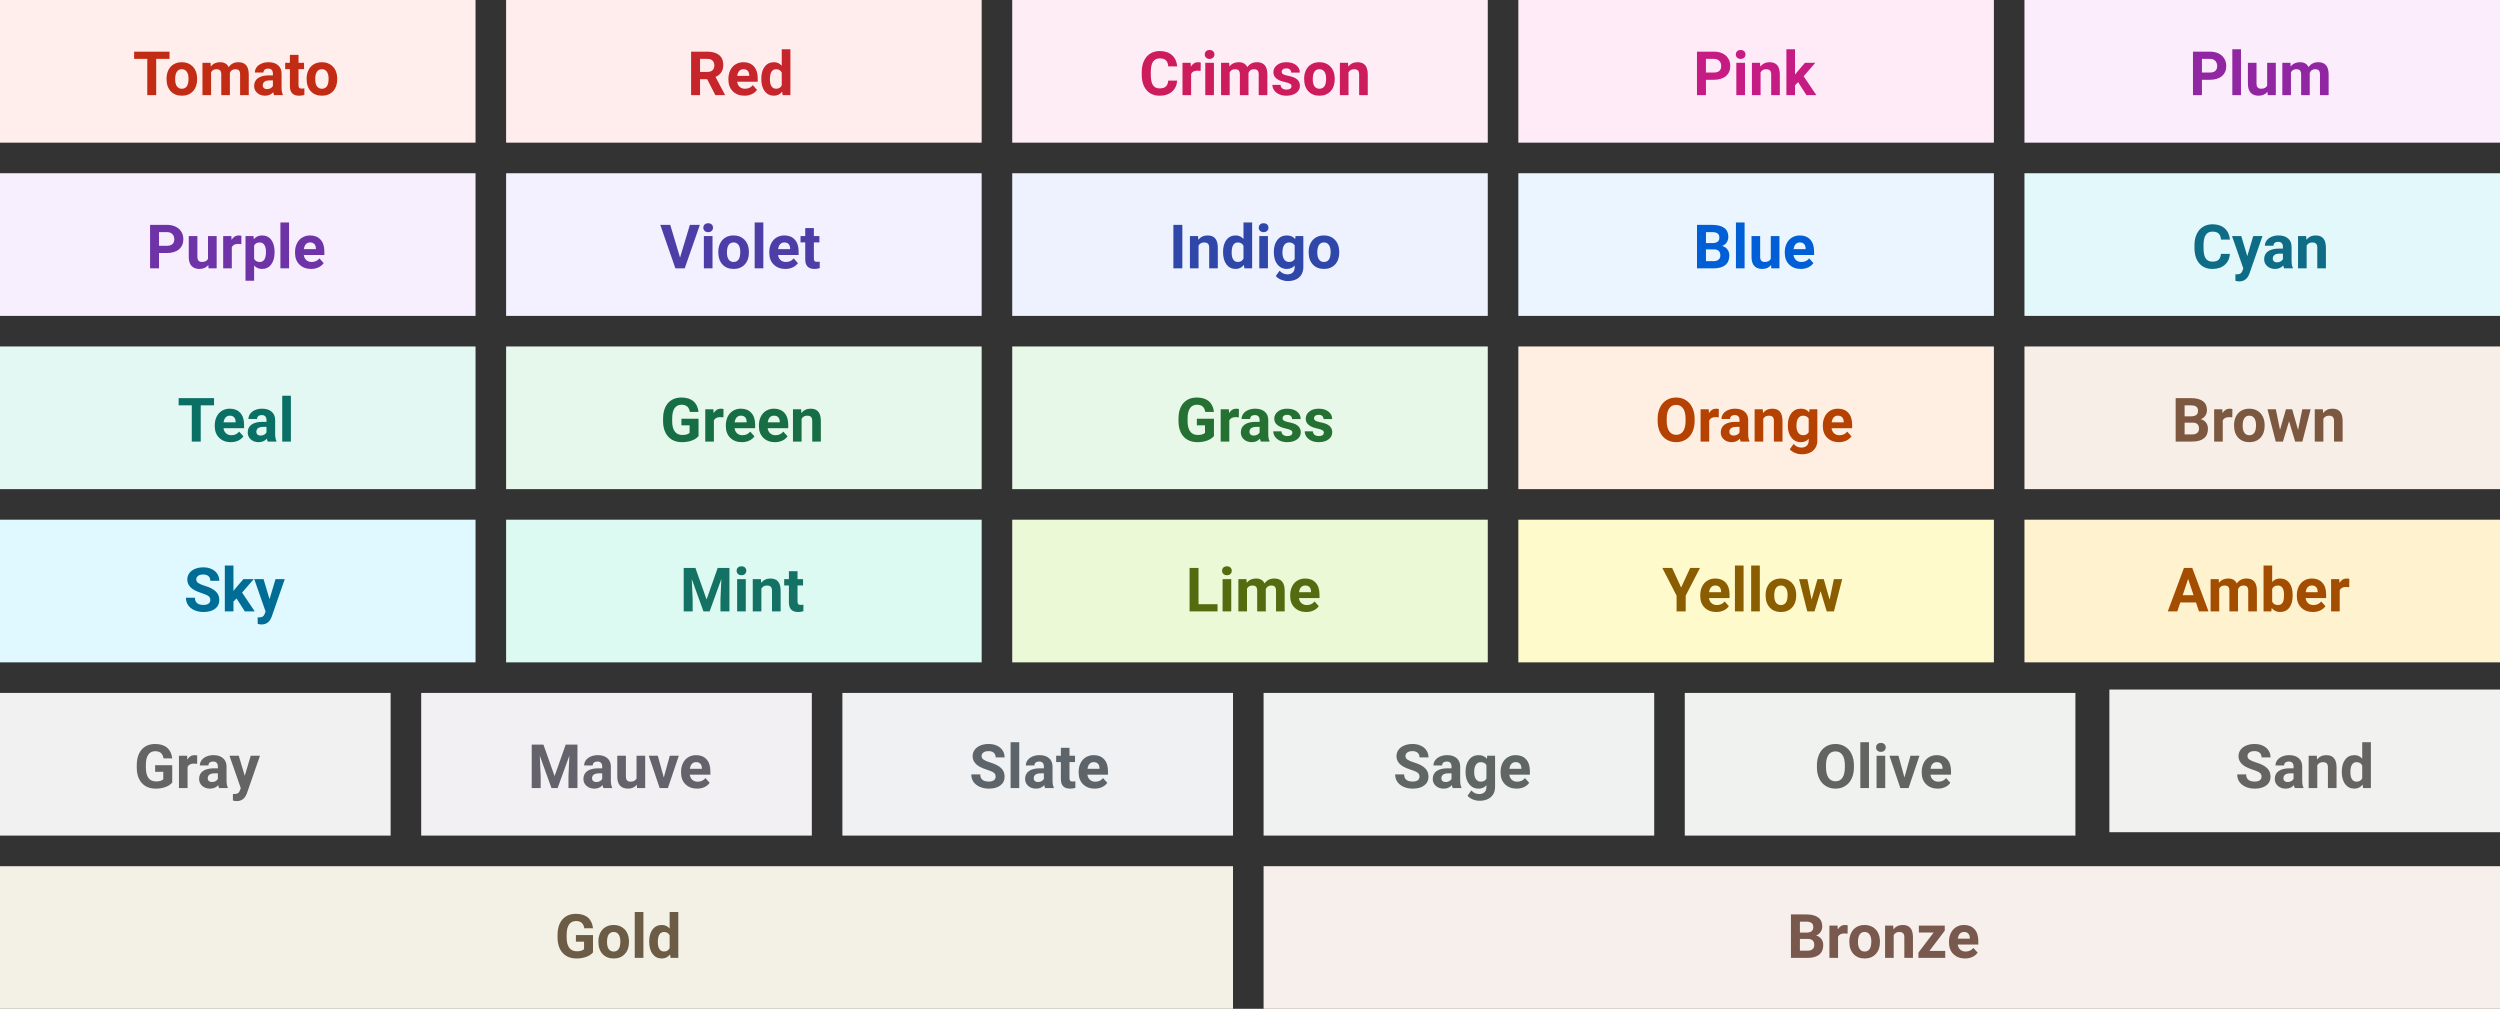 <svg width="736" height="297" viewBox="0 0 736 297" fill="none" xmlns="http://www.w3.org/2000/svg">
<rect x="0" y="0" width="736" height="297" fill="#333333" stroke="none"/>
<rect width="140" height="42" fill="#FFEEEB"/>
<rect x="149" width="140" height="42" fill="#FFEDED"/>
<rect x="298" width="140" height="42" fill="#FEEDF5"/>
<rect x="447" width="140" height="42" fill="#FEEBF7"/>
<rect x="596" width="140" height="42" fill="#FCEDFC"/>
<rect y="51" width="140" height="42" fill="#F8EFFE"/>
<rect y="102" width="140" height="42" fill="#E3F8F3"/>
<rect y="153" width="140" height="42" fill="#E0F8FF"/>
<rect y="204" width="115" height="42" fill="#F1F1F1"/>
<rect x="124" y="204" width="115" height="42" fill="#F2F0F2"/>
<rect x="248" y="204" width="115" height="42" fill="#EFF1F3"/>
<rect x="372" y="204" width="115" height="42" fill="#EFF2F1"/>
<rect x="496" y="204" width="115" height="42" fill="#F0F2F0"/>
<rect x="621" y="203" width="115" height="42" fill="#F1F1F0"/>
<rect y="255" width="363" height="42" fill="#F3F0E6"/>
<rect x="149" y="51" width="140" height="42" fill="#F3F0FF"/>
<rect x="149" y="102" width="140" height="42" fill="#E6F8EB"/>
<rect x="149" y="153" width="140" height="42" fill="#DDFAF2"/>
<rect x="298" y="51" width="140" height="42" fill="#EEF2FF"/>
<rect x="298" y="102" width="140" height="42" fill="#E8F8E8"/>
<rect x="298" y="153" width="140" height="42" fill="#EBF9D7"/>
<rect x="447" y="51" width="140" height="42" fill="#EAF5FF"/>
<rect x="447" y="102" width="140" height="42" fill="#FFEFE3"/>
<rect x="447" y="153" width="140" height="42" fill="#FFFACB"/>
<rect x="596" y="51" width="140" height="42" fill="#E3F8FA"/>
<rect x="596" y="102" width="140" height="42" fill="#F7EFE7"/>
<rect x="596" y="153" width="140" height="42" fill="#FFF2CF"/>
<rect x="372" y="255" width="364" height="42" fill="#F7EFEB"/>
<path d="M49.909 17.339H45.989V28H43.352V17.339H39.485V15.203H49.909V17.339ZM49.03 23.157C49.03 22.214 49.212 21.373 49.575 20.635C49.938 19.896 50.46 19.325 51.14 18.921C51.825 18.517 52.619 18.314 53.522 18.314C54.805 18.314 55.851 18.707 56.659 19.492C57.474 20.277 57.928 21.344 58.022 22.691L58.039 23.342C58.039 24.801 57.632 25.973 56.817 26.857C56.003 27.736 54.91 28.176 53.539 28.176C52.168 28.176 51.072 27.736 50.252 26.857C49.438 25.979 49.03 24.783 49.03 23.271V23.157ZM51.57 23.342C51.57 24.244 51.74 24.936 52.08 25.416C52.42 25.891 52.906 26.128 53.539 26.128C54.154 26.128 54.635 25.894 54.98 25.425C55.326 24.95 55.499 24.194 55.499 23.157C55.499 22.273 55.326 21.587 54.98 21.101C54.635 20.614 54.148 20.371 53.522 20.371C52.9 20.371 52.42 20.614 52.08 21.101C51.74 21.581 51.57 22.328 51.57 23.342ZM61.985 18.49L62.065 19.554C62.738 18.727 63.649 18.314 64.798 18.314C66.022 18.314 66.863 18.798 67.32 19.765C67.988 18.798 68.94 18.314 70.177 18.314C71.208 18.314 71.976 18.616 72.48 19.22C72.983 19.817 73.235 20.72 73.235 21.927V28H70.686V21.936C70.686 21.396 70.581 21.004 70.37 20.758C70.159 20.506 69.787 20.38 69.254 20.38C68.492 20.38 67.965 20.743 67.672 21.47L67.681 28H65.141V21.944C65.141 21.394 65.032 20.995 64.815 20.749C64.599 20.503 64.23 20.38 63.708 20.38C62.987 20.38 62.466 20.679 62.144 21.276V28H59.603V18.49H61.985ZM80.706 28C80.589 27.771 80.504 27.487 80.451 27.148C79.836 27.833 79.036 28.176 78.052 28.176C77.12 28.176 76.347 27.906 75.731 27.367C75.122 26.828 74.817 26.148 74.817 25.328C74.817 24.32 75.189 23.547 75.934 23.008C76.684 22.469 77.765 22.196 79.177 22.19H80.346V21.645C80.346 21.206 80.231 20.855 80.003 20.591C79.78 20.327 79.426 20.195 78.939 20.195C78.512 20.195 78.175 20.298 77.929 20.503C77.689 20.708 77.568 20.989 77.568 21.347H75.028C75.028 20.796 75.198 20.286 75.538 19.817C75.878 19.349 76.358 18.982 76.98 18.719C77.601 18.449 78.298 18.314 79.071 18.314C80.243 18.314 81.172 18.61 81.857 19.202C82.549 19.788 82.894 20.614 82.894 21.681V25.803C82.9 26.705 83.026 27.388 83.272 27.851V28H80.706ZM78.606 26.233C78.981 26.233 79.326 26.151 79.643 25.987C79.959 25.817 80.193 25.592 80.346 25.311V23.676H79.397C78.125 23.676 77.448 24.115 77.366 24.994L77.357 25.144C77.357 25.46 77.469 25.721 77.691 25.926C77.914 26.131 78.219 26.233 78.606 26.233ZM87.887 16.152V18.49H89.513V20.354H87.887V25.1C87.887 25.451 87.954 25.703 88.089 25.855C88.224 26.008 88.481 26.084 88.862 26.084C89.144 26.084 89.393 26.064 89.609 26.023V27.947C89.111 28.1 88.599 28.176 88.071 28.176C86.29 28.176 85.382 27.276 85.347 25.477V20.354H83.958V18.49H85.347V16.152H87.887ZM90.269 23.157C90.269 22.214 90.45 21.373 90.814 20.635C91.177 19.896 91.698 19.325 92.378 18.921C93.064 18.517 93.857 18.314 94.76 18.314C96.043 18.314 97.089 18.707 97.897 19.492C98.712 20.277 99.166 21.344 99.26 22.691L99.277 23.342C99.277 24.801 98.87 25.973 98.056 26.857C97.241 27.736 96.148 28.176 94.777 28.176C93.406 28.176 92.311 27.736 91.49 26.857C90.676 25.979 90.269 24.783 90.269 23.271V23.157ZM92.809 23.342C92.809 24.244 92.978 24.936 93.318 25.416C93.658 25.891 94.144 26.128 94.777 26.128C95.393 26.128 95.873 25.894 96.219 25.425C96.564 24.95 96.737 24.194 96.737 23.157C96.737 22.273 96.564 21.587 96.219 21.101C95.873 20.614 95.387 20.371 94.76 20.371C94.139 20.371 93.658 20.614 93.318 21.101C92.978 21.581 92.809 22.328 92.809 23.342Z" fill="#C32C14"/>
<path d="M46.815 74.491V79H44.179V66.203H49.171C50.132 66.203 50.976 66.379 51.702 66.731C52.435 67.082 52.997 67.583 53.39 68.233C53.782 68.878 53.978 69.613 53.978 70.439C53.978 71.693 53.548 72.684 52.687 73.41C51.831 74.131 50.645 74.491 49.127 74.491H46.815ZM46.815 72.356H49.171C49.868 72.356 50.398 72.191 50.762 71.863C51.131 71.535 51.315 71.066 51.315 70.457C51.315 69.83 51.131 69.323 50.762 68.936C50.393 68.55 49.883 68.351 49.232 68.339H46.815V72.356ZM61.326 78.033C60.699 78.795 59.832 79.176 58.725 79.176C57.705 79.176 56.926 78.883 56.387 78.297C55.853 77.711 55.581 76.853 55.569 75.722V69.49H58.109V75.634C58.109 76.624 58.56 77.119 59.463 77.119C60.324 77.119 60.916 76.82 61.238 76.223V69.49H63.787V79H61.397L61.326 78.033ZM71.047 71.872C70.701 71.825 70.397 71.802 70.133 71.802C69.172 71.802 68.542 72.127 68.243 72.777V79H65.703V69.49H68.103L68.173 70.624C68.683 69.751 69.389 69.314 70.291 69.314C70.572 69.314 70.836 69.353 71.082 69.429L71.047 71.872ZM80.838 74.333C80.838 75.798 80.504 76.973 79.836 77.857C79.174 78.736 78.277 79.176 77.147 79.176C76.186 79.176 75.409 78.842 74.817 78.174V82.656H72.277V69.49H74.633L74.721 70.422C75.336 69.684 76.139 69.314 77.129 69.314C78.301 69.314 79.212 69.748 79.862 70.615C80.513 71.482 80.838 72.678 80.838 74.201V74.333ZM78.298 74.148C78.298 73.264 78.14 72.581 77.823 72.101C77.513 71.62 77.059 71.38 76.461 71.38C75.664 71.38 75.116 71.685 74.817 72.294V76.188C75.128 76.814 75.682 77.128 76.478 77.128C77.691 77.128 78.298 76.135 78.298 74.148ZM85.101 79H82.552V65.5H85.101V79ZM91.578 79.176C90.184 79.176 89.047 78.748 88.168 77.893C87.295 77.037 86.858 75.897 86.858 74.474V74.228C86.858 73.272 87.043 72.42 87.412 71.67C87.781 70.914 88.303 70.334 88.977 69.93C89.656 69.519 90.43 69.314 91.297 69.314C92.598 69.314 93.62 69.725 94.364 70.545C95.114 71.365 95.489 72.528 95.489 74.034V75.071H89.434C89.516 75.692 89.762 76.19 90.172 76.565C90.588 76.94 91.112 77.128 91.745 77.128C92.724 77.128 93.488 76.773 94.039 76.064L95.287 77.462C94.906 78.001 94.391 78.423 93.74 78.728C93.09 79.026 92.369 79.176 91.578 79.176ZM91.288 71.371C90.784 71.371 90.374 71.541 90.058 71.881C89.747 72.221 89.548 72.707 89.46 73.34H92.993V73.138C92.981 72.575 92.829 72.142 92.536 71.837C92.243 71.526 91.827 71.371 91.288 71.371Z" fill="#6E33A6"/>
<path d="M63.014 119.339H59.094V130H56.457V119.339H52.59V117.203H63.014V119.339ZM67.944 130.176C66.55 130.176 65.413 129.748 64.534 128.893C63.661 128.037 63.225 126.897 63.225 125.474V125.228C63.225 124.272 63.409 123.42 63.778 122.67C64.147 121.914 64.669 121.334 65.343 120.93C66.022 120.52 66.796 120.314 67.663 120.314C68.964 120.314 69.986 120.725 70.731 121.545C71.481 122.365 71.856 123.528 71.856 125.034V126.071H65.8C65.882 126.692 66.128 127.19 66.538 127.565C66.954 127.94 67.478 128.128 68.111 128.128C69.09 128.128 69.855 127.773 70.405 127.064L71.653 128.462C71.272 129.001 70.757 129.423 70.106 129.728C69.456 130.026 68.735 130.176 67.944 130.176ZM67.654 122.371C67.15 122.371 66.74 122.541 66.424 122.881C66.113 123.221 65.914 123.707 65.826 124.34H69.359V124.138C69.348 123.575 69.195 123.142 68.902 122.837C68.609 122.526 68.193 122.371 67.654 122.371ZM78.816 130C78.699 129.771 78.614 129.487 78.561 129.147C77.946 129.833 77.147 130.176 76.162 130.176C75.231 130.176 74.457 129.906 73.842 129.367C73.232 128.828 72.928 128.148 72.928 127.328C72.928 126.32 73.3 125.547 74.044 125.008C74.794 124.469 75.875 124.196 77.287 124.19H78.456V123.646C78.456 123.206 78.342 122.854 78.113 122.591C77.891 122.327 77.536 122.195 77.05 122.195C76.622 122.195 76.285 122.298 76.039 122.503C75.799 122.708 75.679 122.989 75.679 123.347H73.139C73.139 122.796 73.309 122.286 73.648 121.817C73.988 121.349 74.469 120.982 75.09 120.719C75.711 120.449 76.408 120.314 77.182 120.314C78.353 120.314 79.282 120.61 79.968 121.202C80.659 121.788 81.005 122.614 81.005 123.681V127.803C81.011 128.705 81.137 129.388 81.383 129.851V130H78.816ZM76.716 128.233C77.091 128.233 77.436 128.151 77.753 127.987C78.069 127.817 78.304 127.592 78.456 127.311V125.676H77.507C76.235 125.676 75.559 126.115 75.477 126.994L75.468 127.144C75.468 127.46 75.579 127.721 75.802 127.926C76.024 128.131 76.329 128.233 76.716 128.233ZM85.637 130H83.088V116.5H85.637V130Z" fill="#0A6F64"/>
<path d="M61.916 176.643C61.916 176.145 61.74 175.764 61.389 175.5C61.037 175.23 60.404 174.949 59.49 174.656C58.576 174.357 57.852 174.064 57.319 173.777C55.866 172.992 55.14 171.935 55.14 170.604C55.14 169.913 55.333 169.298 55.72 168.759C56.112 168.214 56.672 167.789 57.398 167.484C58.131 167.18 58.951 167.027 59.859 167.027C60.773 167.027 61.588 167.194 62.303 167.528C63.018 167.856 63.571 168.322 63.964 168.926C64.362 169.529 64.561 170.215 64.561 170.982H61.925C61.925 170.396 61.74 169.942 61.371 169.62C61.002 169.292 60.483 169.128 59.815 169.128C59.171 169.128 58.67 169.266 58.312 169.541C57.955 169.811 57.776 170.168 57.776 170.613C57.776 171.029 57.984 171.378 58.4 171.659C58.822 171.94 59.44 172.204 60.255 172.45C61.755 172.901 62.848 173.461 63.533 174.129C64.219 174.797 64.561 175.629 64.561 176.625C64.561 177.732 64.143 178.603 63.305 179.235C62.467 179.862 61.339 180.176 59.921 180.176C58.937 180.176 58.04 179.997 57.231 179.64C56.423 179.276 55.805 178.781 55.377 178.154C54.955 177.527 54.744 176.801 54.744 175.975H57.39C57.39 177.387 58.233 178.093 59.921 178.093C60.548 178.093 61.037 177.967 61.389 177.715C61.74 177.457 61.916 177.1 61.916 176.643ZM69.642 176.186L68.728 177.1V180H66.188V166.5H68.728V173.979L69.22 173.347L71.654 170.49H74.704L71.268 174.454L75.003 180H72.085L69.642 176.186ZM79.353 176.405L81.111 170.49H83.836L80.013 181.477L79.802 181.978C79.233 183.22 78.296 183.841 76.989 183.841C76.62 183.841 76.245 183.785 75.864 183.674V181.749L76.251 181.758C76.731 181.758 77.089 181.685 77.323 181.538C77.564 181.392 77.751 181.148 77.886 180.809L78.185 180.026L74.853 170.49H77.587L79.353 176.405Z" fill="#006D97"/>
<path d="M50.705 230.383C50.23 230.951 49.56 231.394 48.692 231.71C47.825 232.021 46.864 232.176 45.81 232.176C44.702 232.176 43.73 231.936 42.892 231.455C42.06 230.969 41.415 230.266 40.958 229.346C40.507 228.426 40.275 227.345 40.264 226.103V225.232C40.264 223.955 40.477 222.851 40.905 221.919C41.339 220.981 41.96 220.267 42.769 219.774C43.583 219.276 44.535 219.027 45.625 219.027C47.143 219.027 48.329 219.391 49.185 220.117C50.04 220.838 50.547 221.89 50.705 223.272H48.139C48.022 222.54 47.761 222.004 47.356 221.664C46.958 221.324 46.407 221.154 45.704 221.154C44.808 221.154 44.125 221.491 43.656 222.165C43.188 222.839 42.95 223.841 42.944 225.171V225.988C42.944 227.33 43.199 228.344 43.709 229.029C44.219 229.715 44.966 230.058 45.95 230.058C46.94 230.058 47.647 229.847 48.068 229.425V227.219H45.669V225.276H50.705V230.383ZM58.026 224.872C57.681 224.825 57.376 224.802 57.112 224.802C56.151 224.802 55.522 225.127 55.223 225.777V232H52.683V222.49H55.082L55.152 223.624C55.662 222.751 56.368 222.314 57.27 222.314C57.552 222.314 57.815 222.353 58.062 222.429L58.026 224.872ZM64.504 232C64.387 231.771 64.302 231.487 64.249 231.147C63.634 231.833 62.834 232.176 61.85 232.176C60.918 232.176 60.145 231.906 59.529 231.367C58.92 230.828 58.615 230.148 58.615 229.328C58.615 228.32 58.987 227.547 59.731 227.008C60.481 226.469 61.562 226.196 62.975 226.19H64.144V225.646C64.144 225.206 64.029 224.854 63.801 224.591C63.578 224.327 63.224 224.195 62.737 224.195C62.31 224.195 61.973 224.298 61.727 224.503C61.486 224.708 61.366 224.989 61.366 225.347H58.826C58.826 224.796 58.996 224.286 59.336 223.817C59.676 223.349 60.156 222.982 60.777 222.719C61.398 222.449 62.096 222.314 62.869 222.314C64.041 222.314 64.97 222.61 65.655 223.202C66.347 223.788 66.692 224.614 66.692 225.681V229.803C66.698 230.705 66.824 231.388 67.07 231.851V232H64.504ZM62.403 230.233C62.778 230.233 63.124 230.151 63.44 229.987C63.757 229.817 63.991 229.592 64.144 229.311V227.676H63.194C61.923 227.676 61.246 228.115 61.164 228.994L61.155 229.144C61.155 229.46 61.267 229.721 61.489 229.926C61.712 230.131 62.017 230.233 62.403 230.233ZM72.054 228.405L73.811 222.49H76.536L72.713 233.477L72.502 233.978C71.934 235.22 70.996 235.841 69.689 235.841C69.32 235.841 68.945 235.785 68.564 235.674V233.749L68.951 233.758C69.432 233.758 69.789 233.685 70.023 233.538C70.264 233.392 70.451 233.148 70.586 232.809L70.885 232.026L67.554 222.49H70.287L72.054 228.405Z" fill="#646464"/>
<path d="M159.982 219.203L163.27 228.484L166.539 219.203H170.002V232H167.356V228.502L167.62 222.464L164.166 232H162.355L158.91 222.473L159.174 228.502V232H156.537V219.203H159.982ZM177.648 232C177.531 231.771 177.446 231.487 177.394 231.147C176.778 231.833 175.979 232.176 174.994 232.176C174.062 232.176 173.289 231.906 172.674 231.367C172.064 230.828 171.76 230.148 171.76 229.328C171.76 228.32 172.132 227.547 172.876 227.008C173.626 226.469 174.707 226.196 176.119 226.19H177.288V225.646C177.288 225.206 177.174 224.854 176.945 224.591C176.723 224.327 176.368 224.195 175.882 224.195C175.454 224.195 175.117 224.298 174.871 224.503C174.631 224.708 174.511 224.989 174.511 225.347H171.971C171.971 224.796 172.141 224.286 172.48 223.817C172.82 223.349 173.301 222.982 173.922 222.719C174.543 222.449 175.24 222.314 176.014 222.314C177.186 222.314 178.114 222.61 178.8 223.202C179.491 223.788 179.837 224.614 179.837 225.681V229.803C179.843 230.705 179.969 231.388 180.215 231.851V232H177.648ZM175.548 230.233C175.923 230.233 176.269 230.151 176.585 229.987C176.901 229.817 177.136 229.592 177.288 229.311V227.676H176.339C175.067 227.676 174.391 228.115 174.309 228.994L174.3 229.144C174.3 229.46 174.411 229.721 174.634 229.926C174.856 230.131 175.161 230.233 175.548 230.233ZM187.483 231.033C186.856 231.795 185.989 232.176 184.882 232.176C183.862 232.176 183.083 231.883 182.544 231.297C182.011 230.711 181.738 229.853 181.727 228.722V222.49H184.267V228.634C184.267 229.624 184.718 230.119 185.62 230.119C186.481 230.119 187.073 229.82 187.396 229.223V222.49H189.944V232H187.554L187.483 231.033ZM195.42 228.897L197.187 222.49H199.841L196.633 232H194.207L190.999 222.49H193.653L195.42 228.897ZM205.22 232.176C203.825 232.176 202.688 231.748 201.81 230.893C200.937 230.037 200.5 228.897 200.5 227.474V227.228C200.5 226.272 200.685 225.42 201.054 224.67C201.423 223.914 201.944 223.334 202.618 222.93C203.298 222.52 204.071 222.314 204.938 222.314C206.239 222.314 207.262 222.725 208.006 223.545C208.756 224.365 209.131 225.528 209.131 227.034V228.071H203.075C203.157 228.692 203.403 229.19 203.813 229.565C204.229 229.94 204.754 230.128 205.387 230.128C206.365 230.128 207.13 229.773 207.681 229.064L208.929 230.462C208.548 231.001 208.032 231.423 207.382 231.728C206.731 232.026 206.011 232.176 205.22 232.176ZM204.93 224.371C204.426 224.371 204.016 224.541 203.699 224.881C203.389 225.221 203.189 225.707 203.102 226.34H206.635V226.138C206.623 225.575 206.471 225.142 206.178 224.837C205.885 224.526 205.469 224.371 204.93 224.371Z" fill="#64636C"/>
<path d="M293.115 228.643C293.115 228.145 292.939 227.764 292.588 227.5C292.236 227.23 291.604 226.949 290.689 226.656C289.775 226.357 289.052 226.064 288.519 225.777C287.065 224.992 286.339 223.935 286.339 222.604C286.339 221.913 286.532 221.298 286.919 220.759C287.312 220.214 287.871 219.789 288.598 219.484C289.33 219.18 290.15 219.027 291.059 219.027C291.973 219.027 292.787 219.194 293.502 219.528C294.217 219.856 294.771 220.322 295.163 220.926C295.562 221.529 295.761 222.215 295.761 222.982H293.124C293.124 222.396 292.939 221.942 292.57 221.62C292.201 221.292 291.683 221.128 291.015 221.128C290.37 221.128 289.869 221.266 289.512 221.541C289.154 221.811 288.976 222.168 288.976 222.613C288.976 223.029 289.184 223.378 289.6 223.659C290.021 223.94 290.64 224.204 291.454 224.45C292.954 224.901 294.047 225.461 294.732 226.129C295.418 226.797 295.761 227.629 295.761 228.625C295.761 229.732 295.342 230.603 294.504 231.235C293.666 231.862 292.538 232.176 291.12 232.176C290.136 232.176 289.239 231.997 288.431 231.64C287.622 231.276 287.004 230.781 286.576 230.154C286.154 229.527 285.943 228.801 285.943 227.975H288.589C288.589 229.387 289.433 230.093 291.12 230.093C291.747 230.093 292.236 229.967 292.588 229.715C292.939 229.457 293.115 229.1 293.115 228.643ZM300.067 232H297.519V218.5H300.067V232ZM307.679 232C307.562 231.771 307.477 231.487 307.424 231.147C306.809 231.833 306.009 232.176 305.024 232.176C304.093 232.176 303.319 231.906 302.704 231.367C302.095 230.828 301.79 230.148 301.79 229.328C301.79 228.32 302.162 227.547 302.906 227.008C303.656 226.469 304.737 226.196 306.149 226.19H307.318V225.646C307.318 225.206 307.204 224.854 306.976 224.591C306.753 224.327 306.398 224.195 305.912 224.195C305.484 224.195 305.147 224.298 304.901 224.503C304.661 224.708 304.541 224.989 304.541 225.347H302.001C302.001 224.796 302.171 224.286 302.511 223.817C302.851 223.349 303.331 222.982 303.952 222.719C304.573 222.449 305.271 222.314 306.044 222.314C307.216 222.314 308.145 222.61 308.83 223.202C309.521 223.788 309.867 224.614 309.867 225.681V229.803C309.873 230.705 309.999 231.388 310.245 231.851V232H307.679ZM305.578 230.233C305.953 230.233 306.299 230.151 306.615 229.987C306.932 229.817 307.166 229.592 307.318 229.311V227.676H306.369C305.098 227.676 304.421 228.115 304.339 228.994L304.33 229.144C304.33 229.46 304.441 229.721 304.664 229.926C304.887 230.131 305.191 230.233 305.578 230.233ZM314.859 220.152V222.49H316.485V224.354H314.859V229.1C314.859 229.451 314.927 229.703 315.062 229.855C315.196 230.008 315.454 230.084 315.835 230.084C316.116 230.084 316.365 230.063 316.582 230.022V231.947C316.084 232.1 315.571 232.176 315.044 232.176C313.263 232.176 312.354 231.276 312.319 229.478V224.354H310.931V222.49H312.319V220.152H314.859ZM322.277 232.176C320.883 232.176 319.746 231.748 318.867 230.893C317.994 230.037 317.558 228.897 317.558 227.474V227.228C317.558 226.272 317.742 225.42 318.111 224.67C318.48 223.914 319.002 223.334 319.676 222.93C320.355 222.52 321.129 222.314 321.996 222.314C323.297 222.314 324.319 222.725 325.063 223.545C325.813 224.365 326.188 225.528 326.188 227.034V228.071H320.133C320.215 228.692 320.461 229.19 320.871 229.565C321.287 229.94 321.812 230.128 322.444 230.128C323.423 230.128 324.188 229.773 324.738 229.064L325.986 230.462C325.605 231.001 325.09 231.423 324.439 231.728C323.789 232.026 323.068 232.176 322.277 232.176ZM321.987 224.371C321.483 224.371 321.073 224.541 320.757 224.881C320.446 225.221 320.247 225.707 320.159 226.34H323.692V226.138C323.681 225.575 323.528 225.142 323.235 224.837C322.942 224.526 322.526 224.371 321.987 224.371Z" fill="#5D656B"/>
<path d="M417.905 228.643C417.905 228.145 417.729 227.764 417.378 227.5C417.026 227.23 416.394 226.949 415.479 226.656C414.565 226.357 413.842 226.064 413.309 225.777C411.855 224.992 411.129 223.935 411.129 222.604C411.129 221.913 411.322 221.298 411.709 220.759C412.102 220.214 412.661 219.789 413.388 219.484C414.12 219.18 414.94 219.027 415.849 219.027C416.763 219.027 417.577 219.194 418.292 219.528C419.007 219.856 419.561 220.322 419.953 220.926C420.352 221.529 420.551 222.215 420.551 222.982H417.914C417.914 222.396 417.729 221.942 417.36 221.62C416.991 221.292 416.473 221.128 415.805 221.128C415.16 221.128 414.659 221.266 414.302 221.541C413.944 221.811 413.766 222.168 413.766 222.613C413.766 223.029 413.974 223.378 414.39 223.659C414.812 223.94 415.43 224.204 416.244 224.45C417.744 224.901 418.837 225.461 419.522 226.129C420.208 226.797 420.551 227.629 420.551 228.625C420.551 229.732 420.132 230.603 419.294 231.235C418.456 231.862 417.328 232.176 415.91 232.176C414.926 232.176 414.029 231.997 413.221 231.64C412.412 231.276 411.794 230.781 411.366 230.154C410.944 229.527 410.733 228.801 410.733 227.975H413.379C413.379 229.387 414.223 230.093 415.91 230.093C416.537 230.093 417.026 229.967 417.378 229.715C417.729 229.457 417.905 229.1 417.905 228.643ZM427.688 232C427.57 231.771 427.485 231.487 427.433 231.147C426.817 231.833 426.018 232.176 425.033 232.176C424.102 232.176 423.328 231.906 422.713 231.367C422.104 230.828 421.799 230.148 421.799 229.328C421.799 228.32 422.171 227.547 422.915 227.008C423.665 226.469 424.746 226.196 426.158 226.19H427.327V225.646C427.327 225.206 427.213 224.854 426.984 224.591C426.762 224.327 426.407 224.195 425.921 224.195C425.493 224.195 425.156 224.298 424.91 224.503C424.67 224.708 424.55 224.989 424.55 225.347H422.01C422.01 224.796 422.18 224.286 422.52 223.817C422.859 223.349 423.34 222.982 423.961 222.719C424.582 222.449 425.279 222.314 426.053 222.314C427.225 222.314 428.153 222.61 428.839 223.202C429.53 223.788 429.876 224.614 429.876 225.681V229.803C429.882 230.705 430.008 231.388 430.254 231.851V232H427.688ZM425.587 230.233C425.962 230.233 426.308 230.151 426.624 229.987C426.94 229.817 427.175 229.592 427.327 229.311V227.676H426.378C425.106 227.676 424.43 228.115 424.348 228.994L424.339 229.144C424.339 229.46 424.45 229.721 424.673 229.926C424.896 230.131 425.2 230.233 425.587 230.233ZM431.458 227.175C431.458 225.716 431.804 224.541 432.495 223.65C433.192 222.76 434.13 222.314 435.308 222.314C436.351 222.314 437.162 222.672 437.742 223.387L437.848 222.49H440.15V231.684C440.15 232.516 439.96 233.239 439.579 233.854C439.204 234.47 438.674 234.938 437.988 235.261C437.303 235.583 436.5 235.744 435.58 235.744C434.883 235.744 434.203 235.604 433.541 235.322C432.879 235.047 432.378 234.689 432.038 234.25L433.163 232.703C433.796 233.412 434.563 233.767 435.466 233.767C436.14 233.767 436.664 233.585 437.039 233.222C437.414 232.864 437.602 232.354 437.602 231.692V231.183C437.016 231.845 436.245 232.176 435.29 232.176C434.147 232.176 433.222 231.73 432.513 230.84C431.81 229.943 431.458 228.757 431.458 227.28V227.175ZM433.998 227.359C433.998 228.221 434.171 228.897 434.517 229.39C434.862 229.876 435.337 230.119 435.94 230.119C436.714 230.119 437.268 229.829 437.602 229.249V225.25C437.262 224.67 436.714 224.38 435.958 224.38C435.349 224.38 434.868 224.629 434.517 225.127C434.171 225.625 433.998 226.369 433.998 227.359ZM446.487 232.176C445.093 232.176 443.956 231.748 443.077 230.893C442.204 230.037 441.768 228.897 441.768 227.474V227.228C441.768 226.272 441.952 225.42 442.321 224.67C442.69 223.914 443.212 223.334 443.886 222.93C444.565 222.52 445.339 222.314 446.206 222.314C447.507 222.314 448.529 222.725 449.273 223.545C450.023 224.365 450.398 225.528 450.398 227.034V228.071H444.343C444.425 228.692 444.671 229.19 445.081 229.565C445.497 229.94 446.021 230.128 446.654 230.128C447.633 230.128 448.397 229.773 448.948 229.064L450.196 230.462C449.815 231.001 449.3 231.423 448.649 231.728C447.999 232.026 447.278 232.176 446.487 232.176ZM446.197 224.371C445.693 224.371 445.283 224.541 444.967 224.881C444.656 225.221 444.457 225.707 444.369 226.34H447.902V226.138C447.891 225.575 447.738 225.142 447.445 224.837C447.152 224.526 446.736 224.371 446.197 224.371Z" fill="#5F6663"/>
<path d="M545.799 225.892C545.799 227.151 545.576 228.256 545.131 229.205C544.686 230.154 544.047 230.887 543.215 231.402C542.389 231.918 541.439 232.176 540.367 232.176C539.307 232.176 538.36 231.921 537.528 231.411C536.696 230.901 536.052 230.175 535.595 229.231C535.138 228.282 534.906 227.192 534.9 225.962V225.329C534.9 224.069 535.126 222.962 535.577 222.007C536.034 221.046 536.676 220.311 537.502 219.801C538.334 219.285 539.283 219.027 540.35 219.027C541.416 219.027 542.362 219.285 543.188 219.801C544.021 220.311 544.662 221.046 545.113 222.007C545.57 222.962 545.799 224.066 545.799 225.32V225.892ZM543.127 225.312C543.127 223.97 542.887 222.95 542.406 222.253C541.926 221.556 541.24 221.207 540.35 221.207C539.465 221.207 538.782 221.553 538.302 222.244C537.821 222.93 537.578 223.938 537.572 225.268V225.892C537.572 227.198 537.812 228.212 538.293 228.933C538.773 229.653 539.465 230.014 540.367 230.014C541.252 230.014 541.932 229.668 542.406 228.977C542.881 228.279 543.121 227.266 543.127 225.936V225.312ZM550.229 232H547.68V218.5H550.229V232ZM555.01 232H552.461V222.49H555.01V232ZM552.312 220.029C552.312 219.648 552.438 219.335 552.689 219.089C552.947 218.843 553.296 218.72 553.735 218.72C554.169 218.72 554.515 218.843 554.772 219.089C555.03 219.335 555.159 219.648 555.159 220.029C555.159 220.416 555.027 220.732 554.764 220.979C554.506 221.225 554.163 221.348 553.735 221.348C553.308 221.348 552.962 221.225 552.698 220.979C552.44 220.732 552.312 220.416 552.312 220.029ZM560.67 228.897L562.437 222.49H565.091L561.883 232H559.457L556.249 222.49H558.903L560.67 228.897ZM570.47 232.176C569.075 232.176 567.938 231.748 567.06 230.893C566.187 230.037 565.75 228.897 565.75 227.474V227.228C565.75 226.272 565.935 225.42 566.304 224.67C566.673 223.914 567.194 223.334 567.868 222.93C568.548 222.52 569.321 222.314 570.188 222.314C571.489 222.314 572.512 222.725 573.256 223.545C574.006 224.365 574.381 225.528 574.381 227.034V228.071H568.325C568.407 228.692 568.653 229.19 569.063 229.565C569.479 229.94 570.004 230.128 570.637 230.128C571.615 230.128 572.38 229.773 572.931 229.064L574.179 230.462C573.798 231.001 573.282 231.423 572.632 231.728C571.981 232.026 571.261 232.176 570.47 232.176ZM570.18 224.371C569.676 224.371 569.266 224.541 568.949 224.881C568.639 225.221 568.439 225.707 568.352 226.34H571.885V226.138C571.873 225.575 571.721 225.142 571.428 224.837C571.135 224.526 570.719 224.371 570.18 224.371Z" fill="#60665F"/>
<path d="M665.8 228.643C665.8 228.145 665.624 227.764 665.272 227.5C664.921 227.23 664.288 226.949 663.374 226.656C662.46 226.357 661.736 226.064 661.203 225.777C659.75 224.992 659.023 223.935 659.023 222.604C659.023 221.913 659.217 221.298 659.604 220.759C659.996 220.214 660.556 219.789 661.282 219.484C662.015 219.18 662.835 219.027 663.743 219.027C664.657 219.027 665.472 219.194 666.187 219.528C666.901 219.856 667.455 220.322 667.848 220.926C668.246 221.529 668.445 222.215 668.445 222.982H665.809C665.809 222.396 665.624 221.942 665.255 221.62C664.886 221.292 664.367 221.128 663.699 221.128C663.055 221.128 662.554 221.266 662.196 221.541C661.839 221.811 661.66 222.168 661.66 222.613C661.66 223.029 661.868 223.378 662.284 223.659C662.706 223.94 663.324 224.204 664.139 224.45C665.639 224.901 666.731 225.461 667.417 226.129C668.103 226.797 668.445 227.629 668.445 228.625C668.445 229.732 668.026 230.603 667.188 231.235C666.351 231.862 665.223 232.176 663.805 232.176C662.82 232.176 661.924 231.997 661.115 231.64C660.307 231.276 659.688 230.781 659.261 230.154C658.839 229.527 658.628 228.801 658.628 227.975H661.273C661.273 229.387 662.117 230.093 663.805 230.093C664.432 230.093 664.921 229.967 665.272 229.715C665.624 229.457 665.8 229.1 665.8 228.643ZM675.582 232C675.465 231.771 675.38 231.487 675.327 231.147C674.712 231.833 673.912 232.176 672.928 232.176C671.996 232.176 671.223 231.906 670.607 231.367C669.998 230.828 669.693 230.148 669.693 229.328C669.693 228.32 670.065 227.547 670.81 227.008C671.56 226.469 672.641 226.196 674.053 226.19H675.222V225.646C675.222 225.206 675.107 224.854 674.879 224.591C674.656 224.327 674.302 224.195 673.815 224.195C673.388 224.195 673.051 224.298 672.805 224.503C672.564 224.708 672.444 224.989 672.444 225.347H669.904C669.904 224.796 670.074 224.286 670.414 223.817C670.754 223.349 671.234 222.982 671.855 222.719C672.477 222.449 673.174 222.314 673.947 222.314C675.119 222.314 676.048 222.61 676.733 223.202C677.425 223.788 677.771 224.614 677.771 225.681V229.803C677.776 230.705 677.902 231.388 678.148 231.851V232H675.582ZM673.481 230.233C673.856 230.233 674.202 230.151 674.519 229.987C674.835 229.817 675.069 229.592 675.222 229.311V227.676H674.272C673.001 227.676 672.324 228.115 672.242 228.994L672.233 229.144C672.233 229.46 672.345 229.721 672.567 229.926C672.79 230.131 673.095 230.233 673.481 230.233ZM682.06 222.49L682.139 223.589C682.818 222.739 683.729 222.314 684.872 222.314C685.88 222.314 686.63 222.61 687.122 223.202C687.614 223.794 687.866 224.679 687.878 225.856V232H685.338V225.918C685.338 225.379 685.221 224.989 684.986 224.749C684.752 224.503 684.362 224.38 683.817 224.38C683.103 224.38 682.566 224.685 682.209 225.294V232H679.669V222.49H682.06ZM689.416 227.175C689.416 225.692 689.747 224.512 690.409 223.633C691.077 222.754 691.988 222.314 693.143 222.314C694.068 222.314 694.833 222.66 695.437 223.352V218.5H697.985V232H695.691L695.568 230.989C694.936 231.78 694.121 232.176 693.125 232.176C692.006 232.176 691.106 231.736 690.427 230.857C689.753 229.973 689.416 228.745 689.416 227.175ZM691.956 227.359C691.956 228.25 692.111 228.933 692.422 229.407C692.732 229.882 693.184 230.119 693.775 230.119C694.561 230.119 695.114 229.788 695.437 229.126V225.373C695.12 224.711 694.572 224.38 693.793 224.38C692.568 224.38 691.956 225.373 691.956 227.359Z" fill="#656461"/>
<path d="M174.582 280.383C174.107 280.951 173.437 281.394 172.569 281.71C171.702 282.021 170.741 282.176 169.687 282.176C168.579 282.176 167.606 281.936 166.769 281.455C165.937 280.969 165.292 280.266 164.835 279.346C164.384 278.426 164.152 277.345 164.141 276.103V275.232C164.141 273.955 164.354 272.851 164.782 271.919C165.216 270.981 165.837 270.267 166.646 269.774C167.46 269.276 168.412 269.027 169.502 269.027C171.02 269.027 172.206 269.391 173.062 270.117C173.917 270.838 174.424 271.89 174.582 273.272H172.016C171.898 272.54 171.638 272.004 171.233 271.664C170.835 271.324 170.284 271.154 169.581 271.154C168.685 271.154 168.002 271.491 167.533 272.165C167.064 272.839 166.827 273.841 166.821 275.171V275.988C166.821 277.33 167.076 278.344 167.586 279.029C168.096 279.715 168.843 280.058 169.827 280.058C170.817 280.058 171.523 279.847 171.945 279.425V277.219H169.546V275.276H174.582V280.383ZM176.164 277.157C176.164 276.214 176.346 275.373 176.709 274.635C177.072 273.896 177.594 273.325 178.273 272.921C178.959 272.517 179.753 272.314 180.655 272.314C181.938 272.314 182.984 272.707 183.793 273.492C184.607 274.277 185.062 275.344 185.155 276.691L185.173 277.342C185.173 278.801 184.766 279.973 183.951 280.857C183.137 281.736 182.044 282.176 180.673 282.176C179.302 282.176 178.206 281.736 177.386 280.857C176.571 279.979 176.164 278.783 176.164 277.271V277.157ZM178.704 277.342C178.704 278.244 178.874 278.936 179.214 279.416C179.554 279.891 180.04 280.128 180.673 280.128C181.288 280.128 181.769 279.894 182.114 279.425C182.46 278.95 182.633 278.194 182.633 277.157C182.633 276.272 182.46 275.587 182.114 275.101C181.769 274.614 181.282 274.371 180.655 274.371C180.034 274.371 179.554 274.614 179.214 275.101C178.874 275.581 178.704 276.328 178.704 277.342ZM189.418 282H186.869V268.5H189.418V282ZM191.123 277.175C191.123 275.692 191.454 274.512 192.116 273.633C192.784 272.754 193.695 272.314 194.85 272.314C195.775 272.314 196.54 272.66 197.144 273.352V268.5H199.692V282H197.398L197.275 280.989C196.643 281.78 195.828 282.176 194.832 282.176C193.713 282.176 192.813 281.736 192.134 280.857C191.46 279.973 191.123 278.745 191.123 277.175ZM193.663 277.359C193.663 278.25 193.818 278.933 194.129 279.407C194.439 279.882 194.891 280.119 195.482 280.119C196.268 280.119 196.821 279.788 197.144 279.126V275.373C196.827 274.711 196.279 274.38 195.5 274.38C194.275 274.38 193.663 275.373 193.663 277.359Z" fill="#6C5C46"/>
<path d="M208.191 23.315H206.091V28H203.454V15.203H208.209C209.721 15.203 210.887 15.54 211.707 16.214C212.527 16.888 212.938 17.84 212.938 19.07C212.938 19.943 212.747 20.673 212.366 21.259C211.991 21.839 211.42 22.302 210.652 22.648L213.421 27.877V28H210.591L208.191 23.315ZM206.091 21.18H208.218C208.88 21.18 209.393 21.013 209.756 20.679C210.119 20.339 210.301 19.873 210.301 19.281C210.301 18.678 210.128 18.203 209.782 17.857C209.442 17.512 208.918 17.339 208.209 17.339H206.091V21.18ZM219.16 28.176C217.766 28.176 216.629 27.748 215.75 26.893C214.877 26.037 214.44 24.898 214.44 23.474V23.227C214.44 22.273 214.625 21.42 214.994 20.67C215.363 19.914 215.885 19.334 216.559 18.93C217.238 18.52 218.012 18.314 218.879 18.314C220.18 18.314 221.202 18.725 221.946 19.545C222.696 20.365 223.071 21.528 223.071 23.034V24.071H217.016C217.098 24.692 217.344 25.19 217.754 25.565C218.17 25.94 218.694 26.128 219.327 26.128C220.306 26.128 221.07 25.773 221.621 25.064L222.869 26.462C222.488 27.001 221.973 27.423 221.322 27.727C220.672 28.026 219.951 28.176 219.16 28.176ZM218.87 20.371C218.366 20.371 217.956 20.541 217.64 20.881C217.329 21.221 217.13 21.707 217.042 22.34H220.575V22.138C220.563 21.575 220.411 21.142 220.118 20.837C219.825 20.526 219.409 20.371 218.87 20.371ZM224.126 23.175C224.126 21.692 224.457 20.512 225.119 19.633C225.787 18.754 226.698 18.314 227.853 18.314C228.778 18.314 229.543 18.66 230.146 19.352V14.5H232.695V28H230.401L230.278 26.989C229.646 27.78 228.831 28.176 227.835 28.176C226.716 28.176 225.816 27.736 225.137 26.857C224.463 25.973 224.126 24.745 224.126 23.175ZM226.666 23.359C226.666 24.25 226.821 24.933 227.132 25.407C227.442 25.882 227.894 26.119 228.485 26.119C229.271 26.119 229.824 25.788 230.146 25.126V21.373C229.83 20.711 229.282 20.38 228.503 20.38C227.278 20.38 226.666 21.373 226.666 23.359Z" fill="#C6262B"/>
<path d="M200.202 75.827L203.103 66.203H206.038L201.582 79H198.831L194.393 66.203H197.319L200.202 75.827ZM209.765 79H207.216V69.49H209.765V79ZM207.066 67.029C207.066 66.648 207.192 66.335 207.444 66.089C207.702 65.843 208.051 65.72 208.49 65.72C208.924 65.72 209.27 65.843 209.527 66.089C209.785 66.335 209.914 66.648 209.914 67.029C209.914 67.416 209.782 67.732 209.519 67.978C209.261 68.225 208.918 68.348 208.49 68.348C208.062 68.348 207.717 68.225 207.453 67.978C207.195 67.732 207.066 67.416 207.066 67.029ZM211.47 74.157C211.47 73.214 211.651 72.373 212.015 71.635C212.378 70.897 212.899 70.325 213.579 69.921C214.265 69.517 215.059 69.314 215.961 69.314C217.244 69.314 218.29 69.707 219.099 70.492C219.913 71.277 220.367 72.344 220.461 73.691L220.479 74.342C220.479 75.801 220.071 76.973 219.257 77.857C218.442 78.736 217.35 79.176 215.979 79.176C214.607 79.176 213.512 78.736 212.691 77.857C211.877 76.978 211.47 75.783 211.47 74.272V74.157ZM214.01 74.342C214.01 75.244 214.18 75.936 214.52 76.416C214.859 76.891 215.346 77.128 215.979 77.128C216.594 77.128 217.074 76.894 217.42 76.425C217.766 75.95 217.938 75.194 217.938 74.157C217.938 73.272 217.766 72.587 217.42 72.101C217.074 71.614 216.588 71.371 215.961 71.371C215.34 71.371 214.859 71.614 214.52 72.101C214.18 72.581 214.01 73.328 214.01 74.342ZM224.724 79H222.175V65.5H224.724V79ZM231.201 79.176C229.807 79.176 228.67 78.748 227.791 77.893C226.918 77.037 226.481 75.897 226.481 74.474V74.228C226.481 73.272 226.666 72.42 227.035 71.67C227.404 70.914 227.926 70.334 228.6 69.93C229.279 69.519 230.053 69.314 230.92 69.314C232.221 69.314 233.243 69.725 233.987 70.545C234.737 71.365 235.112 72.528 235.112 74.034V75.071H229.057C229.139 75.692 229.385 76.19 229.795 76.565C230.211 76.94 230.735 77.128 231.368 77.128C232.347 77.128 233.111 76.773 233.662 76.064L234.91 77.462C234.529 78.001 234.014 78.423 233.363 78.728C232.713 79.026 231.992 79.176 231.201 79.176ZM230.911 71.371C230.407 71.371 229.997 71.541 229.681 71.881C229.37 72.221 229.171 72.707 229.083 73.34H232.616V73.138C232.604 72.575 232.452 72.142 232.159 71.837C231.866 71.526 231.45 71.371 230.911 71.371ZM239.604 67.152V69.49H241.229V71.353H239.604V76.1C239.604 76.451 239.671 76.703 239.806 76.856C239.94 77.008 240.198 77.084 240.579 77.084C240.86 77.084 241.109 77.064 241.326 77.022V78.947C240.828 79.1 240.315 79.176 239.788 79.176C238.007 79.176 237.099 78.276 237.063 76.478V71.353H235.675V69.49H237.063V67.152H239.604Z" fill="#4D3DA6"/>
<path d="M205.65 128.383C205.176 128.951 204.505 129.394 203.638 129.71C202.771 130.021 201.81 130.176 200.755 130.176C199.647 130.176 198.675 129.936 197.837 129.455C197.005 128.969 196.36 128.266 195.903 127.346C195.452 126.426 195.221 125.345 195.209 124.103V123.232C195.209 121.955 195.423 120.851 195.851 119.919C196.284 118.981 196.905 118.267 197.714 117.774C198.528 117.276 199.48 117.027 200.57 117.027C202.088 117.027 203.274 117.391 204.13 118.117C204.985 118.838 205.492 119.89 205.65 121.272H203.084C202.967 120.54 202.706 120.004 202.302 119.664C201.903 119.324 201.353 119.154 200.649 119.154C199.753 119.154 199.07 119.491 198.602 120.165C198.133 120.839 197.896 121.841 197.89 123.171V123.988C197.89 125.33 198.145 126.344 198.654 127.029C199.164 127.715 199.911 128.058 200.896 128.058C201.886 128.058 202.592 127.847 203.014 127.425V125.219H200.614V123.276H205.65V128.383ZM212.972 122.872C212.626 122.825 212.321 122.802 212.058 122.802C211.097 122.802 210.467 123.127 210.168 123.777V130H207.628V120.49H210.027L210.098 121.624C210.607 120.751 211.313 120.314 212.216 120.314C212.497 120.314 212.761 120.353 213.007 120.429L212.972 122.872ZM218.403 130.176C217.009 130.176 215.872 129.748 214.993 128.893C214.12 128.037 213.684 126.897 213.684 125.474V125.228C213.684 124.272 213.868 123.42 214.237 122.67C214.606 121.914 215.128 121.334 215.802 120.93C216.481 120.52 217.255 120.314 218.122 120.314C219.423 120.314 220.445 120.725 221.189 121.545C221.939 122.365 222.314 123.528 222.314 125.034V126.071H216.259C216.341 126.692 216.587 127.19 216.997 127.565C217.413 127.94 217.938 128.128 218.57 128.128C219.549 128.128 220.313 127.773 220.864 127.064L222.112 128.462C221.731 129.001 221.216 129.423 220.565 129.728C219.915 130.026 219.194 130.176 218.403 130.176ZM218.113 122.371C217.609 122.371 217.199 122.541 216.883 122.881C216.572 123.221 216.373 123.707 216.285 124.34H219.818V124.138C219.807 123.575 219.654 123.142 219.361 122.837C219.068 122.526 218.652 122.371 218.113 122.371ZM228.142 130.176C226.747 130.176 225.61 129.748 224.731 128.893C223.858 128.037 223.422 126.897 223.422 125.474V125.228C223.422 124.272 223.606 123.42 223.976 122.67C224.345 121.914 224.866 121.334 225.54 120.93C226.22 120.52 226.993 120.314 227.86 120.314C229.161 120.314 230.184 120.725 230.928 121.545C231.678 122.365 232.053 123.528 232.053 125.034V126.071H225.997C226.079 126.692 226.325 127.19 226.735 127.565C227.151 127.94 227.676 128.128 228.309 128.128C229.287 128.128 230.052 127.773 230.603 127.064L231.851 128.462C231.47 129.001 230.954 129.423 230.304 129.728C229.653 130.026 228.933 130.176 228.142 130.176ZM227.852 122.371C227.348 122.371 226.938 122.541 226.621 122.881C226.311 123.221 226.111 123.707 226.023 124.34H229.557V124.138C229.545 123.575 229.393 123.142 229.1 122.837C228.807 122.526 228.391 122.371 227.852 122.371ZM235.841 120.49L235.92 121.589C236.6 120.739 237.511 120.314 238.653 120.314C239.661 120.314 240.411 120.61 240.903 121.202C241.396 121.794 241.647 122.679 241.659 123.856V130H239.119V123.918C239.119 123.379 239.002 122.989 238.768 122.749C238.533 122.503 238.144 122.38 237.599 122.38C236.884 122.38 236.348 122.685 235.99 123.294V130H233.45V120.49H235.841Z" fill="#176E45"/>
<path d="M204.728 167.203L208.015 176.484L211.284 167.203H214.747V180H212.102V176.502L212.365 170.464L208.911 180H207.101L203.655 170.473L203.919 176.502V180H201.282V167.203H204.728ZM219.563 180H217.015V170.49H219.563V180ZM216.865 168.029C216.865 167.648 216.991 167.335 217.243 167.089C217.501 166.843 217.85 166.72 218.289 166.72C218.723 166.72 219.068 166.843 219.326 167.089C219.584 167.335 219.713 167.648 219.713 168.029C219.713 168.416 219.581 168.732 219.317 168.979C219.06 169.225 218.717 169.348 218.289 169.348C217.861 169.348 217.516 169.225 217.252 168.979C216.994 168.732 216.865 168.416 216.865 168.029ZM224.002 170.49L224.081 171.589C224.761 170.739 225.672 170.314 226.814 170.314C227.822 170.314 228.572 170.61 229.064 171.202C229.557 171.794 229.809 172.679 229.82 173.856V180H227.28V173.918C227.28 173.379 227.163 172.989 226.929 172.749C226.694 172.503 226.305 172.38 225.76 172.38C225.045 172.38 224.509 172.685 224.151 173.294V180H221.611V170.49H224.002ZM234.795 168.152V170.49H236.421V172.354H234.795V177.1C234.795 177.451 234.862 177.703 234.997 177.855C235.132 178.008 235.39 178.084 235.771 178.084C236.052 178.084 236.301 178.063 236.518 178.022V179.947C236.02 180.1 235.507 180.176 234.979 180.176C233.198 180.176 232.29 179.276 232.255 177.478V172.354H230.866V170.49H232.255V168.152H234.795Z" fill="#147264"/>
<path d="M346.561 23.737C346.461 25.114 345.951 26.198 345.031 26.989C344.117 27.78 342.91 28.176 341.41 28.176C339.77 28.176 338.478 27.625 337.534 26.523C336.597 25.416 336.128 23.898 336.128 21.971V21.189C336.128 19.958 336.345 18.874 336.778 17.936C337.212 16.999 337.83 16.281 338.633 15.783C339.441 15.279 340.379 15.027 341.445 15.027C342.922 15.027 344.111 15.423 345.014 16.214C345.916 17.005 346.438 18.115 346.578 19.545H343.941C343.877 18.719 343.646 18.121 343.247 17.752C342.854 17.377 342.254 17.189 341.445 17.189C340.566 17.189 339.907 17.506 339.468 18.139C339.034 18.766 338.812 19.741 338.8 21.065V22.032C338.8 23.415 339.008 24.426 339.424 25.064C339.846 25.703 340.508 26.023 341.41 26.023C342.225 26.023 342.831 25.838 343.229 25.469C343.634 25.094 343.865 24.517 343.924 23.737H346.561ZM353.469 20.872C353.123 20.825 352.818 20.802 352.555 20.802C351.594 20.802 350.964 21.127 350.665 21.777V28H348.125V18.49H350.524L350.595 19.624C351.104 18.751 351.811 18.314 352.713 18.314C352.994 18.314 353.258 18.352 353.504 18.429L353.469 20.872ZM357.38 28H354.831V18.49H357.38V28ZM354.682 16.029C354.682 15.648 354.808 15.335 355.06 15.089C355.317 14.843 355.666 14.72 356.105 14.72C356.539 14.72 356.885 14.843 357.143 15.089C357.4 15.335 357.529 15.648 357.529 16.029C357.529 16.416 357.397 16.732 357.134 16.979C356.876 17.225 356.533 17.348 356.105 17.348C355.678 17.348 355.332 17.225 355.068 16.979C354.811 16.732 354.682 16.416 354.682 16.029ZM361.862 18.49L361.941 19.554C362.615 18.727 363.526 18.314 364.675 18.314C365.899 18.314 366.74 18.798 367.197 19.765C367.865 18.798 368.817 18.314 370.054 18.314C371.085 18.314 371.853 18.616 372.356 19.22C372.86 19.817 373.112 20.72 373.112 21.927V28H370.563V21.936C370.563 21.396 370.458 21.004 370.247 20.758C370.036 20.506 369.664 20.38 369.131 20.38C368.369 20.38 367.842 20.743 367.549 21.47L367.558 28H365.018V21.944C365.018 21.394 364.909 20.995 364.692 20.749C364.476 20.503 364.106 20.38 363.585 20.38C362.864 20.38 362.343 20.679 362.021 21.276V28H359.48V18.49H361.862ZM380.223 25.372C380.223 25.061 380.067 24.818 379.757 24.643C379.452 24.461 378.96 24.3 378.28 24.159C376.019 23.685 374.888 22.724 374.888 21.276C374.888 20.433 375.236 19.73 375.934 19.167C376.637 18.599 377.554 18.314 378.685 18.314C379.892 18.314 380.855 18.599 381.576 19.167C382.303 19.735 382.666 20.474 382.666 21.382H380.126C380.126 21.019 380.009 20.72 379.774 20.485C379.54 20.245 379.174 20.125 378.676 20.125C378.248 20.125 377.917 20.222 377.683 20.415C377.448 20.608 377.331 20.855 377.331 21.153C377.331 21.435 377.463 21.663 377.727 21.839C377.996 22.009 378.447 22.158 379.08 22.287C379.713 22.41 380.246 22.551 380.68 22.709C382.021 23.201 382.692 24.054 382.692 25.267C382.692 26.134 382.32 26.837 381.576 27.376C380.832 27.909 379.871 28.176 378.693 28.176C377.896 28.176 377.188 28.035 376.566 27.754C375.951 27.467 375.468 27.077 375.116 26.585C374.765 26.087 374.589 25.551 374.589 24.977H376.997C377.021 25.428 377.188 25.773 377.498 26.014C377.809 26.254 378.225 26.374 378.746 26.374C379.232 26.374 379.599 26.283 379.845 26.102C380.097 25.914 380.223 25.671 380.223 25.372ZM383.94 23.157C383.94 22.214 384.122 21.373 384.485 20.635C384.849 19.896 385.37 19.325 386.05 18.921C386.735 18.517 387.529 18.314 388.432 18.314C389.715 18.314 390.761 18.707 391.569 19.492C392.384 20.277 392.838 21.344 392.932 22.691L392.949 23.342C392.949 24.801 392.542 25.973 391.728 26.857C390.913 27.736 389.82 28.176 388.449 28.176C387.078 28.176 385.982 27.736 385.162 26.857C384.348 25.979 383.94 24.783 383.94 23.271V23.157ZM386.48 23.342C386.48 24.244 386.65 24.936 386.99 25.416C387.33 25.891 387.816 26.128 388.449 26.128C389.064 26.128 389.545 25.894 389.891 25.425C390.236 24.95 390.409 24.194 390.409 23.157C390.409 22.273 390.236 21.587 389.891 21.101C389.545 20.614 389.059 20.371 388.432 20.371C387.811 20.371 387.33 20.614 386.99 21.101C386.65 21.581 386.48 22.328 386.48 23.342ZM396.852 18.49L396.931 19.589C397.61 18.739 398.521 18.314 399.664 18.314C400.672 18.314 401.422 18.61 401.914 19.202C402.406 19.794 402.658 20.679 402.67 21.856V28H400.13V21.918C400.13 21.379 400.013 20.989 399.778 20.749C399.544 20.503 399.154 20.38 398.609 20.38C397.895 20.38 397.358 20.685 397.001 21.294V28H394.461V18.49H396.852Z" fill="#CD1C5B"/>
<path d="M348.081 79H345.444V66.203H348.081V79ZM352.704 69.49L352.783 70.589C353.463 69.739 354.374 69.314 355.517 69.314C356.524 69.314 357.274 69.61 357.767 70.202C358.259 70.794 358.511 71.679 358.522 72.856V79H355.982V72.918C355.982 72.379 355.865 71.989 355.631 71.749C355.396 71.503 355.007 71.38 354.462 71.38C353.747 71.38 353.211 71.685 352.854 72.294V79H350.313V69.49H352.704ZM360.061 74.175C360.061 72.692 360.392 71.512 361.054 70.633C361.722 69.754 362.633 69.314 363.787 69.314C364.713 69.314 365.478 69.66 366.081 70.352V65.5H368.63V79H366.336L366.213 77.989C365.58 78.78 364.766 79.176 363.77 79.176C362.65 79.176 361.751 78.736 361.071 77.857C360.397 76.973 360.061 75.745 360.061 74.175ZM362.601 74.359C362.601 75.25 362.756 75.933 363.066 76.407C363.377 76.882 363.828 77.119 364.42 77.119C365.205 77.119 365.759 76.788 366.081 76.126V72.373C365.765 71.711 365.217 71.38 364.438 71.38C363.213 71.38 362.601 72.373 362.601 74.359ZM373.279 79H370.73V69.49H373.279V79ZM370.581 67.029C370.581 66.648 370.707 66.335 370.959 66.089C371.217 65.843 371.565 65.72 372.005 65.72C372.438 65.72 372.784 65.843 373.042 66.089C373.3 66.335 373.429 66.648 373.429 67.029C373.429 67.416 373.297 67.732 373.033 67.978C372.775 68.225 372.433 68.348 372.005 68.348C371.577 68.348 371.231 68.225 370.968 67.978C370.71 67.732 370.581 67.416 370.581 67.029ZM375.011 74.175C375.011 72.716 375.356 71.541 376.048 70.65C376.745 69.76 377.683 69.314 378.86 69.314C379.903 69.314 380.715 69.672 381.295 70.387L381.4 69.49H383.703V78.684C383.703 79.516 383.513 80.239 383.132 80.855C382.757 81.47 382.227 81.939 381.541 82.261C380.855 82.583 380.053 82.744 379.133 82.744C378.436 82.744 377.756 82.603 377.094 82.322C376.432 82.047 375.931 81.689 375.591 81.25L376.716 79.703C377.349 80.412 378.116 80.767 379.019 80.767C379.692 80.767 380.217 80.585 380.592 80.222C380.967 79.864 381.154 79.355 381.154 78.692V78.183C380.568 78.845 379.798 79.176 378.843 79.176C377.7 79.176 376.774 78.731 376.065 77.84C375.362 76.943 375.011 75.757 375.011 74.28V74.175ZM377.551 74.359C377.551 75.221 377.724 75.897 378.069 76.39C378.415 76.876 378.89 77.119 379.493 77.119C380.267 77.119 380.82 76.829 381.154 76.249V72.25C380.814 71.67 380.267 71.38 379.511 71.38C378.901 71.38 378.421 71.629 378.069 72.127C377.724 72.625 377.551 73.369 377.551 74.359ZM385.268 74.157C385.268 73.214 385.449 72.373 385.812 71.635C386.176 70.897 386.697 70.325 387.377 69.921C388.062 69.517 388.856 69.314 389.759 69.314C391.042 69.314 392.088 69.707 392.896 70.492C393.711 71.277 394.165 72.344 394.259 73.691L394.276 74.342C394.276 75.801 393.869 76.973 393.055 77.857C392.24 78.736 391.147 79.176 389.776 79.176C388.405 79.176 387.31 78.736 386.489 77.857C385.675 76.978 385.268 75.783 385.268 74.272V74.157ZM387.808 74.342C387.808 75.244 387.978 75.936 388.317 76.416C388.657 76.891 389.144 77.128 389.776 77.128C390.392 77.128 390.872 76.894 391.218 76.425C391.563 75.95 391.736 75.194 391.736 74.157C391.736 73.272 391.563 72.587 391.218 72.101C390.872 71.614 390.386 71.371 389.759 71.371C389.138 71.371 388.657 71.614 388.317 72.101C387.978 72.581 387.808 73.328 387.808 74.342Z" fill="#2E47A9"/>
<path d="M357.389 128.383C356.914 128.951 356.243 129.394 355.376 129.71C354.509 130.021 353.548 130.176 352.493 130.176C351.386 130.176 350.413 129.936 349.575 129.455C348.743 128.969 348.099 128.266 347.642 127.346C347.19 126.426 346.959 125.345 346.947 124.103V123.232C346.947 121.955 347.161 120.851 347.589 119.919C348.022 118.981 348.644 118.267 349.452 117.774C350.267 117.276 351.219 117.027 352.309 117.027C353.826 117.027 355.013 117.391 355.868 118.117C356.724 118.838 357.23 119.89 357.389 121.272H354.822C354.705 120.54 354.444 120.004 354.04 119.664C353.642 119.324 353.091 119.154 352.388 119.154C351.491 119.154 350.809 119.491 350.34 120.165C349.871 120.839 349.634 121.841 349.628 123.171V123.988C349.628 125.33 349.883 126.344 350.393 127.029C350.902 127.715 351.649 128.058 352.634 128.058C353.624 128.058 354.33 127.847 354.752 127.425V125.219H352.353V123.276H357.389V128.383ZM364.71 122.872C364.364 122.825 364.06 122.802 363.796 122.802C362.835 122.802 362.205 123.127 361.906 123.777V130H359.366V120.49H361.766L361.836 121.624C362.346 120.751 363.052 120.314 363.954 120.314C364.235 120.314 364.499 120.353 364.745 120.429L364.71 122.872ZM371.188 130C371.07 129.771 370.985 129.487 370.933 129.147C370.317 129.833 369.518 130.176 368.533 130.176C367.602 130.176 366.828 129.906 366.213 129.367C365.604 128.828 365.299 128.148 365.299 127.328C365.299 126.32 365.671 125.547 366.415 125.008C367.165 124.469 368.246 124.196 369.658 124.19H370.827V123.646C370.827 123.206 370.713 122.854 370.484 122.591C370.262 122.327 369.907 122.195 369.421 122.195C368.993 122.195 368.656 122.298 368.41 122.503C368.17 122.708 368.05 122.989 368.05 123.347H365.51C365.51 122.796 365.68 122.286 366.02 121.817C366.359 121.349 366.84 120.982 367.461 120.719C368.082 120.449 368.779 120.314 369.553 120.314C370.725 120.314 371.653 120.61 372.339 121.202C373.03 121.788 373.376 122.614 373.376 123.681V127.803C373.382 128.705 373.508 129.388 373.754 129.851V130H371.188ZM369.087 128.233C369.462 128.233 369.808 128.151 370.124 127.987C370.44 127.817 370.675 127.592 370.827 127.311V125.676H369.878C368.606 125.676 367.93 126.115 367.848 126.994L367.839 127.144C367.839 127.46 367.95 127.721 368.173 127.926C368.396 128.131 368.7 128.233 369.087 128.233ZM380.478 127.372C380.478 127.062 380.322 126.818 380.012 126.643C379.707 126.461 379.215 126.3 378.535 126.159C376.273 125.685 375.143 124.724 375.143 123.276C375.143 122.433 375.491 121.729 376.188 121.167C376.892 120.599 377.809 120.314 378.939 120.314C380.146 120.314 381.11 120.599 381.831 121.167C382.558 121.735 382.921 122.474 382.921 123.382H380.381C380.381 123.019 380.264 122.72 380.029 122.485C379.795 122.245 379.429 122.125 378.931 122.125C378.503 122.125 378.172 122.222 377.938 122.415C377.703 122.608 377.586 122.854 377.586 123.153C377.586 123.435 377.718 123.663 377.981 123.839C378.251 124.009 378.702 124.158 379.335 124.287C379.968 124.41 380.501 124.551 380.935 124.709C382.276 125.201 382.947 126.054 382.947 127.267C382.947 128.134 382.575 128.837 381.831 129.376C381.087 129.909 380.126 130.176 378.948 130.176C378.151 130.176 377.442 130.035 376.821 129.754C376.206 129.467 375.723 129.077 375.371 128.585C375.02 128.087 374.844 127.551 374.844 126.977H377.252C377.275 127.428 377.442 127.773 377.753 128.014C378.063 128.254 378.479 128.374 379.001 128.374C379.487 128.374 379.854 128.283 380.1 128.102C380.352 127.914 380.478 127.671 380.478 127.372ZM389.741 127.372C389.741 127.062 389.586 126.818 389.275 126.643C388.971 126.461 388.479 126.3 387.799 126.159C385.537 125.685 384.406 124.724 384.406 123.276C384.406 122.433 384.755 121.729 385.452 121.167C386.155 120.599 387.072 120.314 388.203 120.314C389.41 120.314 390.374 120.599 391.095 121.167C391.821 121.735 392.185 122.474 392.185 123.382H389.645C389.645 123.019 389.527 122.72 389.293 122.485C389.059 122.245 388.692 122.125 388.194 122.125C387.767 122.125 387.436 122.222 387.201 122.415C386.967 122.608 386.85 122.854 386.85 123.153C386.85 123.435 386.981 123.663 387.245 123.839C387.515 124.009 387.966 124.158 388.599 124.287C389.231 124.41 389.765 124.551 390.198 124.709C391.54 125.201 392.211 126.054 392.211 127.267C392.211 128.134 391.839 128.837 391.095 129.376C390.351 129.909 389.39 130.176 388.212 130.176C387.415 130.176 386.706 130.035 386.085 129.754C385.47 129.467 384.986 129.077 384.635 128.585C384.283 128.087 384.107 127.551 384.107 126.977H386.516C386.539 127.428 386.706 127.773 387.017 128.014C387.327 128.254 387.743 128.374 388.265 128.374C388.751 128.374 389.117 128.283 389.363 128.102C389.615 127.914 389.741 127.671 389.741 127.372Z" fill="#257134"/>
<path d="M352.846 177.882H358.444V180H350.209V167.203H352.846V177.882ZM362.479 180H359.93V170.49H362.479V180ZM359.78 168.029C359.78 167.648 359.906 167.335 360.158 167.089C360.416 166.843 360.765 166.72 361.204 166.72C361.638 166.72 361.983 166.843 362.241 167.089C362.499 167.335 362.628 167.648 362.628 168.029C362.628 168.416 362.496 168.732 362.232 168.979C361.975 169.225 361.632 169.348 361.204 169.348C360.776 169.348 360.431 169.225 360.167 168.979C359.909 168.732 359.78 168.416 359.78 168.029ZM366.961 170.49L367.04 171.554C367.714 170.728 368.625 170.314 369.773 170.314C370.998 170.314 371.839 170.798 372.296 171.765C372.964 170.798 373.916 170.314 375.152 170.314C376.184 170.314 376.951 170.616 377.455 171.22C377.959 171.817 378.211 172.72 378.211 173.927V180H375.662V173.936C375.662 173.396 375.557 173.004 375.346 172.758C375.135 172.506 374.763 172.38 374.229 172.38C373.468 172.38 372.94 172.743 372.647 173.47L372.656 180H370.116V173.944C370.116 173.394 370.008 172.995 369.791 172.749C369.574 172.503 369.205 172.38 368.684 172.38C367.963 172.38 367.441 172.679 367.119 173.276V180H364.579V170.49H366.961ZM384.548 180.176C383.153 180.176 382.017 179.748 381.138 178.893C380.265 178.037 379.828 176.897 379.828 175.474V175.228C379.828 174.272 380.013 173.42 380.382 172.67C380.751 171.914 381.272 171.334 381.946 170.93C382.626 170.52 383.399 170.314 384.267 170.314C385.567 170.314 386.59 170.725 387.334 171.545C388.084 172.365 388.459 173.528 388.459 175.034V176.071H382.403C382.485 176.692 382.731 177.19 383.142 177.565C383.558 177.94 384.082 178.128 384.715 178.128C385.693 178.128 386.458 177.773 387.009 177.064L388.257 178.462C387.876 179.001 387.36 179.423 386.71 179.728C386.06 180.026 385.339 180.176 384.548 180.176ZM384.258 172.371C383.754 172.371 383.344 172.541 383.027 172.881C382.717 173.221 382.518 173.707 382.43 174.34H385.963V174.138C385.951 173.575 385.799 173.142 385.506 172.837C385.213 172.526 384.797 172.371 384.258 172.371Z" fill="#536C0F"/>
<path d="M502.227 23.491V28H499.59V15.203H504.582C505.543 15.203 506.387 15.379 507.113 15.73C507.846 16.082 508.408 16.583 508.801 17.233C509.193 17.878 509.39 18.613 509.39 19.439C509.39 20.693 508.959 21.684 508.098 22.41C507.242 23.131 506.056 23.491 504.538 23.491H502.227ZM502.227 21.355H504.582C505.279 21.355 505.81 21.191 506.173 20.863C506.542 20.535 506.727 20.066 506.727 19.457C506.727 18.83 506.542 18.323 506.173 17.936C505.804 17.55 505.294 17.351 504.644 17.339H502.227V21.355ZM513.723 28H511.174V18.49H513.723V28ZM511.024 16.029C511.024 15.648 511.15 15.335 511.402 15.089C511.66 14.843 512.009 14.72 512.448 14.72C512.882 14.72 513.228 14.843 513.485 15.089C513.743 15.335 513.872 15.648 513.872 16.029C513.872 16.416 513.74 16.732 513.477 16.979C513.219 17.225 512.876 17.348 512.448 17.348C512.021 17.348 511.675 17.225 511.411 16.979C511.153 16.732 511.024 16.416 511.024 16.029ZM518.161 18.49L518.24 19.589C518.92 18.739 519.831 18.314 520.974 18.314C521.981 18.314 522.731 18.61 523.224 19.202C523.716 19.794 523.968 20.679 523.979 21.856V28H521.439V21.918C521.439 21.379 521.322 20.989 521.088 20.749C520.854 20.503 520.464 20.38 519.919 20.38C519.204 20.38 518.668 20.685 518.311 21.294V28H515.771V18.49H518.161ZM529.367 24.186L528.453 25.1V28H525.913V14.5H528.453V21.98L528.945 21.347L531.38 18.49H534.43L530.993 22.454L534.729 28H531.811L529.367 24.186Z" fill="#C61B82"/>
<path d="M499.599 79V66.203H504.081C505.634 66.203 506.812 66.502 507.614 67.1C508.417 67.691 508.818 68.561 508.818 69.71C508.818 70.337 508.657 70.891 508.335 71.371C508.013 71.846 507.564 72.194 506.99 72.417C507.646 72.581 508.162 72.912 508.537 73.41C508.918 73.908 509.108 74.518 509.108 75.238C509.108 76.469 508.716 77.4 507.931 78.033C507.146 78.666 506.026 78.988 504.573 79H499.599ZM502.235 73.428V76.882H504.494C505.115 76.882 505.599 76.735 505.944 76.442C506.296 76.144 506.472 75.733 506.472 75.212C506.472 74.04 505.865 73.445 504.652 73.428H502.235ZM502.235 71.564H504.187C505.517 71.541 506.182 71.011 506.182 69.974C506.182 69.394 506.012 68.978 505.672 68.726C505.338 68.468 504.808 68.339 504.081 68.339H502.235V71.564ZM513.608 79H511.06V65.5H513.608V79ZM521.404 78.033C520.777 78.795 519.91 79.176 518.803 79.176C517.783 79.176 517.004 78.883 516.465 78.297C515.932 77.711 515.659 76.853 515.647 75.722V69.49H518.188V75.634C518.188 76.624 518.639 77.119 519.541 77.119C520.402 77.119 520.994 76.82 521.316 76.223V69.49H523.865V79H521.475L521.404 78.033ZM530.158 79.176C528.764 79.176 527.627 78.748 526.748 77.893C525.875 77.037 525.438 75.897 525.438 74.474V74.228C525.438 73.272 525.623 72.42 525.992 71.67C526.361 70.914 526.883 70.334 527.557 69.93C528.236 69.519 529.01 69.314 529.877 69.314C531.178 69.314 532.2 69.725 532.944 70.545C533.694 71.365 534.069 72.528 534.069 74.034V75.071H528.014C528.096 75.692 528.342 76.19 528.752 76.565C529.168 76.94 529.692 77.128 530.325 77.128C531.304 77.128 532.068 76.773 532.619 76.064L533.867 77.462C533.486 78.001 532.971 78.423 532.32 78.728C531.67 79.026 530.949 79.176 530.158 79.176ZM529.868 71.371C529.364 71.371 528.954 71.541 528.638 71.881C528.327 72.221 528.128 72.707 528.04 73.34H531.573V73.138C531.562 72.575 531.409 72.142 531.116 71.837C530.823 71.526 530.407 71.371 529.868 71.371Z" fill="#005FD7"/>
<path d="M498.904 123.892C498.904 125.151 498.682 126.256 498.236 127.205C497.791 128.154 497.152 128.887 496.32 129.402C495.494 129.918 494.545 130.176 493.473 130.176C492.412 130.176 491.466 129.921 490.634 129.411C489.802 128.901 489.157 128.175 488.7 127.231C488.243 126.282 488.012 125.192 488.006 123.962V123.329C488.006 122.069 488.231 120.962 488.683 120.007C489.14 119.046 489.781 118.311 490.607 117.801C491.439 117.285 492.389 117.027 493.455 117.027C494.521 117.027 495.468 117.285 496.294 117.801C497.126 118.311 497.768 119.046 498.219 120.007C498.676 120.962 498.904 122.066 498.904 123.32V123.892ZM496.232 123.312C496.232 121.97 495.992 120.95 495.512 120.253C495.031 119.556 494.346 119.207 493.455 119.207C492.57 119.207 491.888 119.553 491.407 120.244C490.927 120.93 490.684 121.938 490.678 123.268V123.892C490.678 125.198 490.918 126.212 491.398 126.933C491.879 127.653 492.57 128.014 493.473 128.014C494.357 128.014 495.037 127.668 495.512 126.977C495.986 126.279 496.227 125.266 496.232 123.936V123.312ZM505.997 122.872C505.651 122.825 505.347 122.802 505.083 122.802C504.122 122.802 503.492 123.127 503.193 123.777V130H500.653V120.49H503.053L503.123 121.624C503.633 120.751 504.339 120.314 505.241 120.314C505.522 120.314 505.786 120.353 506.032 120.429L505.997 122.872ZM512.475 130C512.357 129.771 512.272 129.487 512.22 129.147C511.604 129.833 510.805 130.176 509.82 130.176C508.889 130.176 508.115 129.906 507.5 129.367C506.891 128.828 506.586 128.148 506.586 127.328C506.586 126.32 506.958 125.547 507.702 125.008C508.452 124.469 509.533 124.196 510.945 124.19H512.114V123.646C512.114 123.206 512 122.854 511.771 122.591C511.549 122.327 511.194 122.195 510.708 122.195C510.28 122.195 509.943 122.298 509.697 122.503C509.457 122.708 509.337 122.989 509.337 123.347H506.797C506.797 122.796 506.967 122.286 507.307 121.817C507.646 121.349 508.127 120.982 508.748 120.719C509.369 120.449 510.066 120.314 510.84 120.314C512.012 120.314 512.94 120.61 513.626 121.202C514.317 121.788 514.663 122.614 514.663 123.681V127.803C514.669 128.705 514.795 129.388 515.041 129.851V130H512.475ZM510.374 128.233C510.749 128.233 511.095 128.151 511.411 127.987C511.728 127.817 511.962 127.592 512.114 127.311V125.676H511.165C509.894 125.676 509.217 126.115 509.135 126.994L509.126 127.144C509.126 127.46 509.237 127.721 509.46 127.926C509.683 128.131 509.987 128.233 510.374 128.233ZM518.952 120.49L519.031 121.589C519.711 120.739 520.622 120.314 521.765 120.314C522.772 120.314 523.522 120.61 524.015 121.202C524.507 121.794 524.759 122.679 524.771 123.856V130H522.23V123.918C522.23 123.379 522.113 122.989 521.879 122.749C521.645 122.503 521.255 122.38 520.71 122.38C519.995 122.38 519.459 122.685 519.102 123.294V130H516.562V120.49H518.952ZM526.335 125.175C526.335 123.716 526.681 122.541 527.372 121.65C528.069 120.76 529.007 120.314 530.185 120.314C531.228 120.314 532.039 120.672 532.619 121.387L532.725 120.49H535.027V129.684C535.027 130.516 534.837 131.239 534.456 131.854C534.081 132.47 533.551 132.938 532.865 133.261C532.18 133.583 531.377 133.744 530.457 133.744C529.76 133.744 529.08 133.604 528.418 133.322C527.756 133.047 527.255 132.689 526.915 132.25L528.04 130.703C528.673 131.412 529.44 131.767 530.343 131.767C531.017 131.767 531.541 131.585 531.916 131.222C532.291 130.864 532.479 130.354 532.479 129.692V129.183C531.893 129.845 531.122 130.176 530.167 130.176C529.024 130.176 528.099 129.73 527.39 128.84C526.687 127.943 526.335 126.757 526.335 125.28V125.175ZM528.875 125.359C528.875 126.221 529.048 126.897 529.394 127.39C529.739 127.876 530.214 128.119 530.817 128.119C531.591 128.119 532.145 127.829 532.479 127.249V123.25C532.139 122.67 531.591 122.38 530.835 122.38C530.226 122.38 529.745 122.629 529.394 123.127C529.048 123.625 528.875 124.369 528.875 125.359ZM541.364 130.176C539.97 130.176 538.833 129.748 537.954 128.893C537.081 128.037 536.645 126.897 536.645 125.474V125.228C536.645 124.272 536.829 123.42 537.198 122.67C537.567 121.914 538.089 121.334 538.763 120.93C539.442 120.52 540.216 120.314 541.083 120.314C542.384 120.314 543.406 120.725 544.15 121.545C544.9 122.365 545.275 123.528 545.275 125.034V126.071H539.22C539.302 126.692 539.548 127.19 539.958 127.565C540.374 127.94 540.898 128.128 541.531 128.128C542.51 128.128 543.274 127.773 543.825 127.064L545.073 128.462C544.692 129.001 544.177 129.423 543.526 129.728C542.876 130.026 542.155 130.176 541.364 130.176ZM541.074 122.371C540.57 122.371 540.16 122.541 539.844 122.881C539.533 123.221 539.334 123.707 539.246 124.34H542.779V124.138C542.768 123.575 542.615 123.142 542.322 122.837C542.029 122.526 541.613 122.371 541.074 122.371Z" fill="#B54200"/>
<path d="M494.924 172.969L497.587 167.203H500.47L496.269 175.359V180H493.588V175.359L489.387 167.203H492.278L494.924 172.969ZM505.269 180.176C503.874 180.176 502.737 179.748 501.858 178.893C500.985 178.037 500.549 176.897 500.549 175.474V175.228C500.549 174.272 500.733 173.42 501.103 172.67C501.472 171.914 501.993 171.334 502.667 170.93C503.347 170.52 504.12 170.314 504.987 170.314C506.288 170.314 507.311 170.725 508.055 171.545C508.805 172.365 509.18 173.528 509.18 175.034V176.071H503.124C503.206 176.692 503.452 177.19 503.862 177.565C504.278 177.94 504.803 178.128 505.436 178.128C506.414 178.128 507.179 177.773 507.729 177.064L508.978 178.462C508.597 179.001 508.081 179.423 507.431 179.728C506.78 180.026 506.06 180.176 505.269 180.176ZM504.979 172.371C504.475 172.371 504.064 172.541 503.748 172.881C503.438 173.221 503.238 173.707 503.15 174.34H506.684V174.138C506.672 173.575 506.52 173.142 506.227 172.837C505.934 172.526 505.518 172.371 504.979 172.371ZM513.311 180H510.762V166.5H513.311V180ZM518.092 180H515.543V166.5H518.092V180ZM519.797 175.157C519.797 174.214 519.979 173.373 520.342 172.635C520.705 171.896 521.227 171.325 521.906 170.921C522.592 170.517 523.386 170.314 524.288 170.314C525.571 170.314 526.617 170.707 527.426 171.492C528.24 172.277 528.694 173.344 528.788 174.691L528.806 175.342C528.806 176.801 528.398 177.973 527.584 178.857C526.77 179.736 525.677 180.176 524.306 180.176C522.935 180.176 521.839 179.736 521.019 178.857C520.204 177.979 519.797 176.783 519.797 175.271V175.157ZM522.337 175.342C522.337 176.244 522.507 176.936 522.847 177.416C523.187 177.891 523.673 178.128 524.306 178.128C524.921 178.128 525.401 177.894 525.747 177.425C526.093 176.95 526.266 176.194 526.266 175.157C526.266 174.272 526.093 173.587 525.747 173.101C525.401 172.614 524.915 172.371 524.288 172.371C523.667 172.371 523.187 172.614 522.847 173.101C522.507 173.581 522.337 174.328 522.337 175.342ZM538.641 176.546L539.889 170.49H542.341L539.915 180H537.788L535.986 174.015L534.185 180H532.066L529.641 170.49H532.093L533.332 176.537L535.072 170.49H536.909L538.641 176.546Z" fill="#895D00"/>
<path d="M648.247 23.491V28H645.61V15.203H650.603C651.563 15.203 652.407 15.379 653.134 15.73C653.866 16.082 654.429 16.583 654.821 17.233C655.214 17.878 655.41 18.613 655.41 19.439C655.41 20.693 654.979 21.684 654.118 22.41C653.263 23.131 652.076 23.491 650.559 23.491H648.247ZM648.247 21.355H650.603C651.3 21.355 651.83 21.191 652.193 20.863C652.562 20.535 652.747 20.066 652.747 19.457C652.747 18.83 652.562 18.323 652.193 17.936C651.824 17.55 651.314 17.351 650.664 17.339H648.247V21.355ZM659.743 28H657.194V14.5H659.743V28ZM667.539 27.033C666.912 27.795 666.045 28.176 664.938 28.176C663.918 28.176 663.139 27.883 662.6 27.297C662.066 26.711 661.794 25.852 661.782 24.722V18.49H664.322V24.634C664.322 25.624 664.773 26.119 665.676 26.119C666.537 26.119 667.129 25.82 667.451 25.223V18.49H670V28H667.609L667.539 27.033ZM674.298 18.49L674.377 19.554C675.051 18.727 675.962 18.314 677.11 18.314C678.335 18.314 679.176 18.798 679.633 19.765C680.301 18.798 681.253 18.314 682.489 18.314C683.521 18.314 684.288 18.616 684.792 19.22C685.296 19.817 685.548 20.72 685.548 21.927V28H682.999V21.936C682.999 21.396 682.894 21.004 682.683 20.758C682.472 20.506 682.1 20.38 681.566 20.38C680.805 20.38 680.277 20.743 679.984 21.47L679.993 28H677.453V21.944C677.453 21.394 677.345 20.995 677.128 20.749C676.911 20.503 676.542 20.38 676.021 20.38C675.3 20.38 674.778 20.679 674.456 21.276V28H671.916V18.49H674.298Z" fill="#9126A3"/>
<path d="M656.482 74.737C656.383 76.114 655.873 77.198 654.953 77.989C654.039 78.78 652.832 79.176 651.332 79.176C649.691 79.176 648.399 78.625 647.456 77.523C646.519 76.416 646.05 74.898 646.05 72.971V72.189C646.05 70.958 646.267 69.874 646.7 68.936C647.134 67.999 647.752 67.281 648.555 66.783C649.363 66.279 650.301 66.027 651.367 66.027C652.844 66.027 654.033 66.423 654.936 67.214C655.838 68.005 656.359 69.115 656.5 70.545H653.863C653.799 69.719 653.567 69.121 653.169 68.752C652.776 68.377 652.176 68.189 651.367 68.189C650.488 68.189 649.829 68.506 649.39 69.139C648.956 69.766 648.733 70.741 648.722 72.065V73.032C648.722 74.415 648.93 75.426 649.346 76.064C649.768 76.703 650.43 77.022 651.332 77.022C652.146 77.022 652.753 76.838 653.151 76.469C653.556 76.094 653.787 75.517 653.846 74.737H656.482ZM661.598 75.405L663.355 69.49H666.08L662.257 80.477L662.046 80.978C661.478 82.22 660.54 82.841 659.233 82.841C658.864 82.841 658.489 82.785 658.108 82.674V80.749L658.495 80.758C658.976 80.758 659.333 80.685 659.567 80.538C659.808 80.392 659.995 80.148 660.13 79.809L660.429 79.026L657.098 69.49H659.831L661.598 75.405ZM672.452 79C672.335 78.772 672.25 78.487 672.197 78.147C671.582 78.833 670.782 79.176 669.798 79.176C668.866 79.176 668.093 78.906 667.478 78.367C666.868 77.828 666.563 77.148 666.563 76.328C666.563 75.32 666.936 74.547 667.68 74.008C668.43 73.469 669.511 73.196 670.923 73.19H672.092V72.645C672.092 72.206 671.978 71.855 671.749 71.591C671.526 71.327 671.172 71.195 670.686 71.195C670.258 71.195 669.921 71.298 669.675 71.503C669.435 71.708 669.314 71.989 669.314 72.347H666.774C666.774 71.796 666.944 71.286 667.284 70.817C667.624 70.349 668.104 69.982 668.726 69.719C669.347 69.449 670.044 69.314 670.817 69.314C671.989 69.314 672.918 69.61 673.604 70.202C674.295 70.788 674.641 71.614 674.641 72.681V76.803C674.646 77.705 674.772 78.388 675.019 78.851V79H672.452ZM670.352 77.233C670.727 77.233 671.072 77.151 671.389 76.987C671.705 76.817 671.939 76.592 672.092 76.311V74.676H671.143C669.871 74.676 669.194 75.115 669.112 75.994L669.104 76.144C669.104 76.46 669.215 76.721 669.438 76.926C669.66 77.131 669.965 77.233 670.352 77.233ZM678.93 69.49L679.009 70.589C679.688 69.739 680.6 69.314 681.742 69.314C682.75 69.314 683.5 69.61 683.992 70.202C684.484 70.794 684.736 71.679 684.748 72.856V79H682.208V72.918C682.208 72.379 682.091 71.989 681.856 71.749C681.622 71.503 681.232 71.38 680.688 71.38C679.973 71.38 679.437 71.685 679.079 72.294V79H676.539V69.49H678.93Z" fill="#0F6C87"/>
<path d="M640.514 130V117.203H644.996C646.549 117.203 647.727 117.502 648.529 118.1C649.332 118.691 649.733 119.562 649.733 120.71C649.733 121.337 649.572 121.891 649.25 122.371C648.928 122.846 648.479 123.194 647.905 123.417C648.562 123.581 649.077 123.912 649.452 124.41C649.833 124.908 650.023 125.518 650.023 126.238C650.023 127.469 649.631 128.4 648.846 129.033C648.061 129.666 646.941 129.988 645.488 130H640.514ZM643.15 124.428V127.882H645.409C646.03 127.882 646.514 127.735 646.859 127.442C647.211 127.144 647.387 126.733 647.387 126.212C647.387 125.04 646.78 124.445 645.567 124.428H643.15ZM643.15 122.564H645.102C646.432 122.541 647.097 122.011 647.097 120.974C647.097 120.394 646.927 119.978 646.587 119.726C646.253 119.468 645.723 119.339 644.996 119.339H643.15V122.564ZM657.187 122.872C656.841 122.825 656.536 122.802 656.272 122.802C655.312 122.802 654.682 123.127 654.383 123.777V130H651.843V120.49H654.242L654.312 121.624C654.822 120.751 655.528 120.314 656.431 120.314C656.712 120.314 656.976 120.353 657.222 120.429L657.187 122.872ZM657.705 125.157C657.705 124.214 657.887 123.373 658.25 122.635C658.613 121.896 659.135 121.325 659.814 120.921C660.5 120.517 661.294 120.314 662.196 120.314C663.479 120.314 664.525 120.707 665.334 121.492C666.148 122.277 666.603 123.344 666.696 124.691L666.714 125.342C666.714 126.801 666.307 127.973 665.492 128.857C664.678 129.736 663.585 130.176 662.214 130.176C660.843 130.176 659.747 129.736 658.927 128.857C658.112 127.979 657.705 126.783 657.705 125.271V125.157ZM660.245 125.342C660.245 126.244 660.415 126.936 660.755 127.416C661.095 127.891 661.581 128.128 662.214 128.128C662.829 128.128 663.31 127.894 663.655 127.425C664.001 126.95 664.174 126.194 664.174 125.157C664.174 124.272 664.001 123.587 663.655 123.101C663.31 122.614 662.823 122.371 662.196 122.371C661.575 122.371 661.095 122.614 660.755 123.101C660.415 123.581 660.245 124.328 660.245 125.342ZM676.549 126.546L677.797 120.49H680.249L677.823 130H675.696L673.895 124.015L672.093 130H669.975L667.549 120.49H670.001L671.24 126.537L672.98 120.49H674.817L676.549 126.546ZM683.853 120.49L683.932 121.589C684.611 120.739 685.522 120.314 686.665 120.314C687.673 120.314 688.423 120.61 688.915 121.202C689.407 121.794 689.659 122.679 689.671 123.856V130H687.131V123.918C687.131 123.379 687.014 122.989 686.779 122.749C686.545 122.503 686.155 122.38 685.61 122.38C684.896 122.38 684.359 122.685 684.002 123.294V130H681.462V120.49H683.853Z" fill="#7D5840"/>
<path d="M646.499 177.363H641.876L640.997 180H638.193L642.957 167.203H645.4L650.19 180H647.387L646.499 177.363ZM642.588 175.228H645.787L644.179 170.438L642.588 175.228ZM653.179 170.49L653.258 171.554C653.932 170.728 654.843 170.314 655.991 170.314C657.216 170.314 658.057 170.798 658.514 171.765C659.182 170.798 660.134 170.314 661.37 170.314C662.401 170.314 663.169 170.616 663.673 171.22C664.177 171.817 664.429 172.72 664.429 173.927V180H661.88V173.936C661.88 173.396 661.774 173.004 661.563 172.758C661.353 172.506 660.98 172.38 660.447 172.38C659.686 172.38 659.158 172.743 658.865 173.47L658.874 180H656.334V173.944C656.334 173.394 656.226 172.995 656.009 172.749C655.792 172.503 655.423 172.38 654.901 172.38C654.181 172.38 653.659 172.679 653.337 173.276V180H650.797V170.49H653.179ZM674.958 175.333C674.958 176.856 674.633 178.046 673.982 178.901C673.332 179.751 672.424 180.176 671.258 180.176C670.227 180.176 669.403 179.78 668.788 178.989L668.674 180H666.389V166.5H668.929V171.343C669.515 170.657 670.285 170.314 671.24 170.314C672.4 170.314 673.309 170.742 673.965 171.598C674.627 172.447 674.958 173.646 674.958 175.192V175.333ZM672.418 175.148C672.418 174.188 672.266 173.487 671.961 173.048C671.656 172.603 671.202 172.38 670.599 172.38C669.79 172.38 669.233 172.711 668.929 173.373V177.126C669.239 177.794 669.802 178.128 670.616 178.128C671.437 178.128 671.976 177.724 672.233 176.915C672.356 176.528 672.418 175.939 672.418 175.148ZM680.908 180.176C679.514 180.176 678.377 179.748 677.498 178.893C676.625 178.037 676.188 176.897 676.188 175.474V175.228C676.188 174.272 676.373 173.42 676.742 172.67C677.111 171.914 677.633 171.334 678.307 170.93C678.986 170.52 679.76 170.314 680.627 170.314C681.928 170.314 682.95 170.725 683.694 171.545C684.444 172.365 684.819 173.528 684.819 175.034V176.071H678.764C678.846 176.692 679.092 177.19 679.502 177.565C679.918 177.94 680.442 178.128 681.075 178.128C682.054 178.128 682.818 177.773 683.369 177.064L684.617 178.462C684.236 179.001 683.721 179.423 683.07 179.728C682.42 180.026 681.699 180.176 680.908 180.176ZM680.618 172.371C680.114 172.371 679.704 172.541 679.388 172.881C679.077 173.221 678.878 173.707 678.79 174.34H682.323V174.138C682.312 173.575 682.159 173.142 681.866 172.837C681.573 172.526 681.157 172.371 680.618 172.371ZM691.613 172.872C691.268 172.825 690.963 172.802 690.699 172.802C689.738 172.802 689.108 173.127 688.81 173.777V180H686.27V170.49H688.669L688.739 171.624C689.249 170.751 689.955 170.314 690.857 170.314C691.139 170.314 691.402 170.353 691.648 170.429L691.613 172.872Z" fill="#A34D00"/>
<path d="M527.254 282V269.203H531.736C533.289 269.203 534.467 269.502 535.27 270.1C536.072 270.691 536.474 271.562 536.474 272.71C536.474 273.337 536.312 273.891 535.99 274.371C535.668 274.846 535.22 275.194 534.646 275.417C535.302 275.581 535.817 275.912 536.192 276.41C536.573 276.908 536.764 277.518 536.764 278.238C536.764 279.469 536.371 280.4 535.586 281.033C534.801 281.666 533.682 281.988 532.229 282H527.254ZM529.891 276.428V279.882H532.149C532.771 279.882 533.254 279.735 533.6 279.442C533.951 279.144 534.127 278.733 534.127 278.212C534.127 277.04 533.521 276.445 532.308 276.428H529.891ZM529.891 274.564H531.842C533.172 274.541 533.837 274.011 533.837 272.974C533.837 272.394 533.667 271.978 533.327 271.726C532.993 271.468 532.463 271.339 531.736 271.339H529.891V274.564ZM543.927 274.872C543.581 274.825 543.276 274.802 543.013 274.802C542.052 274.802 541.422 275.127 541.123 275.777V282H538.583V272.49H540.982L541.053 273.624C541.562 272.751 542.269 272.314 543.171 272.314C543.452 272.314 543.716 272.353 543.962 272.429L543.927 274.872ZM544.445 277.157C544.445 276.214 544.627 275.373 544.99 274.635C545.354 273.896 545.875 273.325 546.555 272.921C547.24 272.517 548.034 272.314 548.937 272.314C550.22 272.314 551.266 272.707 552.074 273.492C552.889 274.277 553.343 275.344 553.437 276.691L553.454 277.342C553.454 278.801 553.047 279.973 552.232 280.857C551.418 281.736 550.325 282.176 548.954 282.176C547.583 282.176 546.487 281.736 545.667 280.857C544.853 279.979 544.445 278.783 544.445 277.271V277.157ZM546.985 277.342C546.985 278.244 547.155 278.936 547.495 279.416C547.835 279.891 548.321 280.128 548.954 280.128C549.569 280.128 550.05 279.894 550.396 279.425C550.741 278.95 550.914 278.194 550.914 277.157C550.914 276.272 550.741 275.587 550.396 275.101C550.05 274.614 549.563 274.371 548.937 274.371C548.315 274.371 547.835 274.614 547.495 275.101C547.155 275.581 546.985 276.328 546.985 277.342ZM557.356 272.49L557.436 273.589C558.115 272.739 559.026 272.314 560.169 272.314C561.177 272.314 561.927 272.61 562.419 273.202C562.911 273.794 563.163 274.679 563.175 275.856V282H560.635V275.918C560.635 275.379 560.518 274.989 560.283 274.749C560.049 274.503 559.659 274.38 559.114 274.38C558.399 274.38 557.863 274.685 557.506 275.294V282H554.966V272.49H557.356ZM568.026 279.952H572.676V282H564.783V280.453L569.257 274.547H564.915V272.49H572.535V273.993L568.026 279.952ZM578.503 282.176C577.108 282.176 575.972 281.748 575.093 280.893C574.22 280.037 573.783 278.897 573.783 277.474V277.228C573.783 276.272 573.968 275.42 574.337 274.67C574.706 273.914 575.228 273.334 575.901 272.93C576.581 272.52 577.354 272.314 578.222 272.314C579.522 272.314 580.545 272.725 581.289 273.545C582.039 274.365 582.414 275.528 582.414 277.034V278.071H576.358C576.44 278.692 576.687 279.19 577.097 279.565C577.513 279.94 578.037 280.128 578.67 280.128C579.648 280.128 580.413 279.773 580.964 279.064L582.212 280.462C581.831 281.001 581.315 281.423 580.665 281.728C580.015 282.026 579.294 282.176 578.503 282.176ZM578.213 274.371C577.709 274.371 577.299 274.541 576.982 274.881C576.672 275.221 576.473 275.707 576.385 276.34H579.918V276.138C579.906 275.575 579.754 275.142 579.461 274.837C579.168 274.526 578.752 274.371 578.213 274.371Z" fill="#79584E"/>
</svg>
